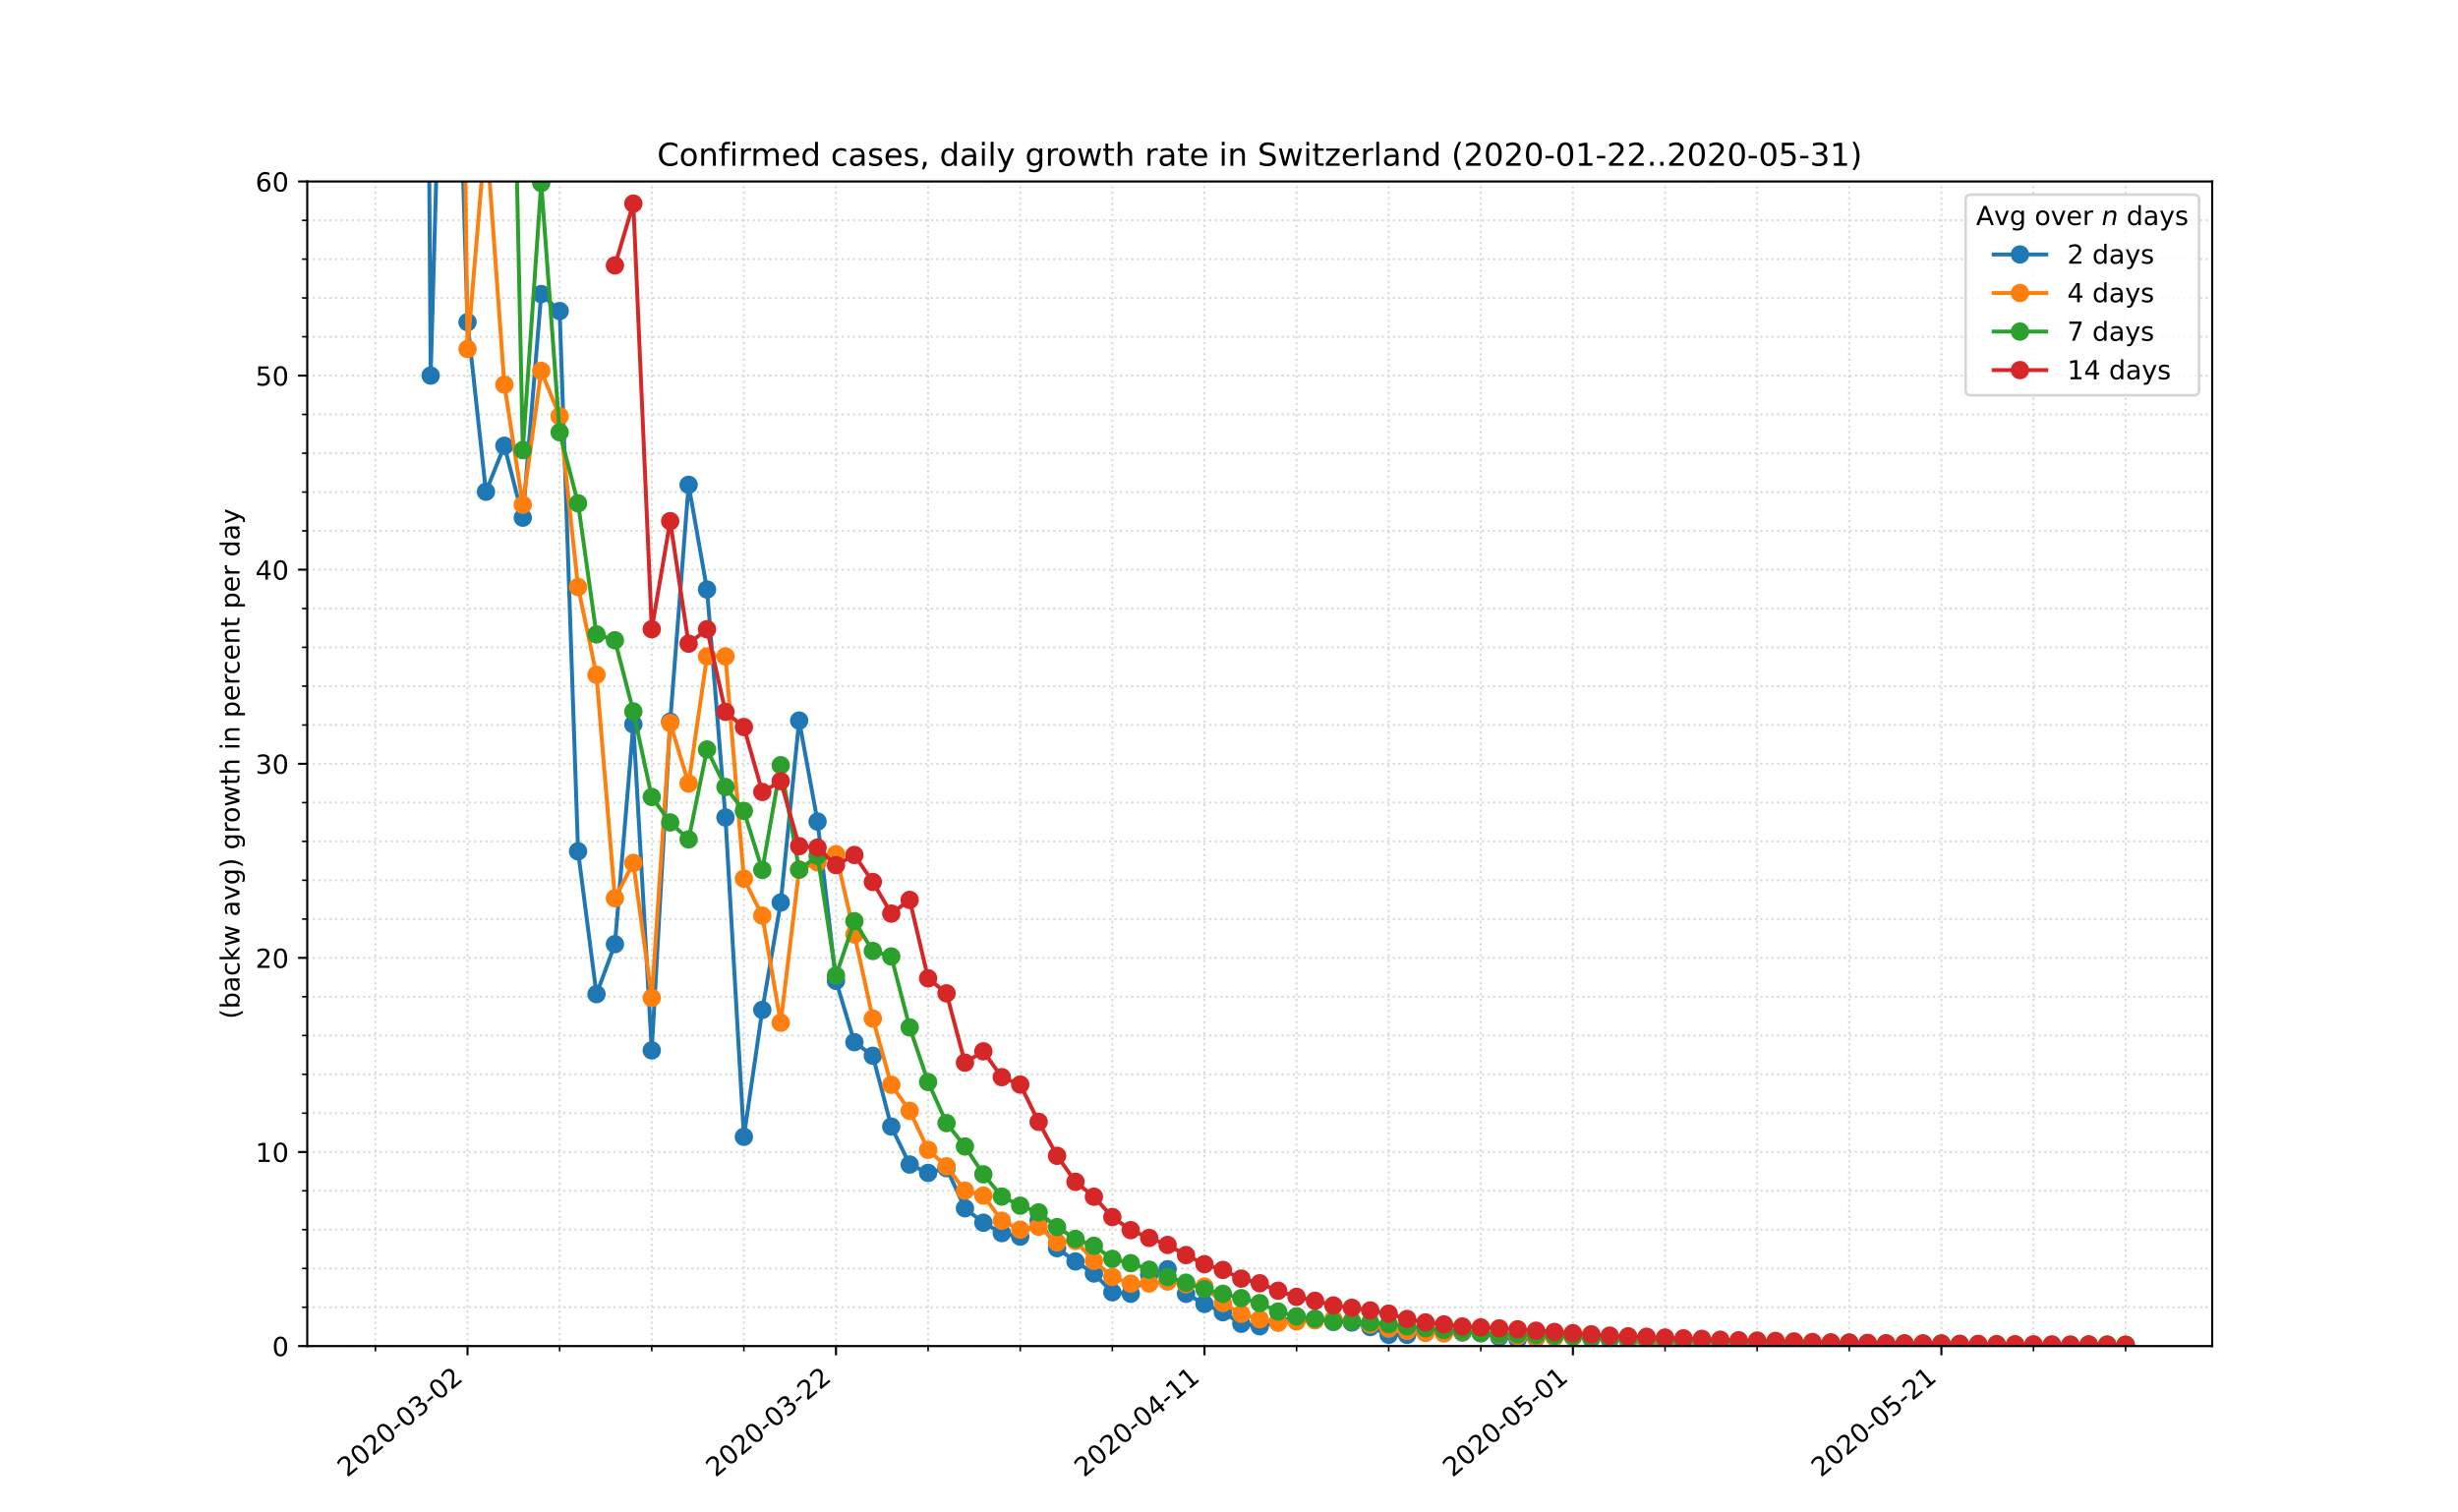 <?xml version="1.0" encoding="utf-8" standalone="no"?>
<!DOCTYPE svg PUBLIC "-//W3C//DTD SVG 1.1//EN"
  "http://www.w3.org/Graphics/SVG/1.1/DTD/svg11.dtd">
<!-- Created with matplotlib (https://matplotlib.org/) -->
<svg height="576pt" version="1.1" viewBox="0 0 936 576" width="936pt" xmlns="http://www.w3.org/2000/svg" xmlns:xlink="http://www.w3.org/1999/xlink">
 <defs>
  <style type="text/css">
*{stroke-linecap:butt;stroke-linejoin:round;}
  </style>
 </defs>
 <g id="figure_1">
  <g id="patch_1">
   <path d="M 0 576 
L 936 576 
L 936 0 
L 0 0 
z
" style="fill:#ffffff;"/>
  </g>
  <g id="axes_1">
   <g id="patch_2">
    <path d="M 117 512.64 
L 842.4 512.64 
L 842.4 69.12 
L 117 69.12 
z
" style="fill:#ffffff;"/>
   </g>
   <g id="matplotlib.axis_1">
    <g id="xtick_1">
     <g id="line2d_1">
      <path clip-path="url(#pc71600eeb8)" d="M 178.035 512.64 
L 178.035 69.12 
" style="fill:none;stroke:#d8dcd6;stroke-dasharray:0.8,1.32;stroke-dashoffset:0;stroke-width:0.8;"/>
     </g>
     <g id="line2d_2">
      <defs>
       <path d="M 0 0 
L 0 3.5 
" id="m62fe9dd95c" style="stroke:#000000;stroke-width:0.8;"/>
      </defs>
      <g>
       <use style="stroke:#000000;stroke-width:0.8;" x="178.035" xlink:href="#m62fe9dd95c" y="512.64"/>
      </g>
     </g>
     <g id="text_1">
      <!-- 2020-03-02 -->
      <defs>
       <path d="M 19.188 8.297 
L 53.609 8.297 
L 53.609 0 
L 7.328 0 
L 7.328 8.297 
Q 12.938 14.109 22.625 23.891 
Q 32.328 33.688 34.812 36.531 
Q 39.547 41.844 41.422 45.531 
Q 43.312 49.219 43.312 52.781 
Q 43.312 58.594 39.234 62.25 
Q 35.156 65.922 28.609 65.922 
Q 23.969 65.922 18.812 64.312 
Q 13.672 62.703 7.812 59.422 
L 7.812 69.391 
Q 13.766 71.781 18.938 73 
Q 24.125 74.219 28.422 74.219 
Q 39.75 74.219 46.484 68.547 
Q 53.219 62.891 53.219 53.422 
Q 53.219 48.922 51.531 44.891 
Q 49.859 40.875 45.406 35.406 
Q 44.188 33.984 37.641 27.219 
Q 31.109 20.453 19.188 8.297 
z
" id="DejaVuSans-50"/>
       <path d="M 31.781 66.406 
Q 24.172 66.406 20.328 58.906 
Q 16.5 51.422 16.5 36.375 
Q 16.5 21.391 20.328 13.891 
Q 24.172 6.391 31.781 6.391 
Q 39.453 6.391 43.281 13.891 
Q 47.125 21.391 47.125 36.375 
Q 47.125 51.422 43.281 58.906 
Q 39.453 66.406 31.781 66.406 
z
M 31.781 74.219 
Q 44.047 74.219 50.516 64.516 
Q 56.984 54.828 56.984 36.375 
Q 56.984 17.969 50.516 8.266 
Q 44.047 -1.422 31.781 -1.422 
Q 19.531 -1.422 13.062 8.266 
Q 6.594 17.969 6.594 36.375 
Q 6.594 54.828 13.062 64.516 
Q 19.531 74.219 31.781 74.219 
z
" id="DejaVuSans-48"/>
       <path d="M 4.891 31.391 
L 31.203 31.391 
L 31.203 23.391 
L 4.891 23.391 
z
" id="DejaVuSans-45"/>
       <path d="M 40.578 39.312 
Q 47.656 37.797 51.625 33 
Q 55.609 28.219 55.609 21.188 
Q 55.609 10.406 48.188 4.484 
Q 40.766 -1.422 27.094 -1.422 
Q 22.516 -1.422 17.656 -0.516 
Q 12.797 0.391 7.625 2.203 
L 7.625 11.719 
Q 11.719 9.328 16.594 8.109 
Q 21.484 6.891 26.812 6.891 
Q 36.078 6.891 40.938 10.547 
Q 45.797 14.203 45.797 21.188 
Q 45.797 27.641 41.281 31.266 
Q 36.766 34.906 28.719 34.906 
L 20.219 34.906 
L 20.219 43.016 
L 29.109 43.016 
Q 36.375 43.016 40.234 45.922 
Q 44.094 48.828 44.094 54.297 
Q 44.094 59.906 40.109 62.906 
Q 36.141 65.922 28.719 65.922 
Q 24.656 65.922 20.016 65.031 
Q 15.375 64.156 9.812 62.312 
L 9.812 71.094 
Q 15.438 72.656 20.344 73.438 
Q 25.25 74.219 29.594 74.219 
Q 40.828 74.219 47.359 69.109 
Q 53.906 64.016 53.906 55.328 
Q 53.906 49.266 50.438 45.094 
Q 46.969 40.922 40.578 39.312 
z
" id="DejaVuSans-51"/>
      </defs>
      <g transform="translate(132.179 562.817)rotate(-40)scale(0.1 -0.1)">
       <use xlink:href="#DejaVuSans-50"/>
       <use x="63.623" xlink:href="#DejaVuSans-48"/>
       <use x="127.246" xlink:href="#DejaVuSans-50"/>
       <use x="190.869" xlink:href="#DejaVuSans-48"/>
       <use x="254.492" xlink:href="#DejaVuSans-45"/>
       <use x="290.576" xlink:href="#DejaVuSans-48"/>
       <use x="354.199" xlink:href="#DejaVuSans-51"/>
       <use x="417.822" xlink:href="#DejaVuSans-45"/>
       <use x="453.906" xlink:href="#DejaVuSans-48"/>
       <use x="517.529" xlink:href="#DejaVuSans-50"/>
      </g>
     </g>
    </g>
    <g id="xtick_2">
     <g id="line2d_3">
      <path clip-path="url(#pc71600eeb8)" d="M 318.344 512.64 
L 318.344 69.12 
" style="fill:none;stroke:#d8dcd6;stroke-dasharray:0.8,1.32;stroke-dashoffset:0;stroke-width:0.8;"/>
     </g>
     <g id="line2d_4">
      <g>
       <use style="stroke:#000000;stroke-width:0.8;" x="318.344" xlink:href="#m62fe9dd95c" y="512.64"/>
      </g>
     </g>
     <g id="text_2">
      <!-- 2020-03-22 -->
      <g transform="translate(272.488 562.817)rotate(-40)scale(0.1 -0.1)">
       <use xlink:href="#DejaVuSans-50"/>
       <use x="63.623" xlink:href="#DejaVuSans-48"/>
       <use x="127.246" xlink:href="#DejaVuSans-50"/>
       <use x="190.869" xlink:href="#DejaVuSans-48"/>
       <use x="254.492" xlink:href="#DejaVuSans-45"/>
       <use x="290.576" xlink:href="#DejaVuSans-48"/>
       <use x="354.199" xlink:href="#DejaVuSans-51"/>
       <use x="417.822" xlink:href="#DejaVuSans-45"/>
       <use x="453.906" xlink:href="#DejaVuSans-50"/>
       <use x="517.529" xlink:href="#DejaVuSans-50"/>
      </g>
     </g>
    </g>
    <g id="xtick_3">
     <g id="line2d_5">
      <path clip-path="url(#pc71600eeb8)" d="M 458.654 512.64 
L 458.654 69.12 
" style="fill:none;stroke:#d8dcd6;stroke-dasharray:0.8,1.32;stroke-dashoffset:0;stroke-width:0.8;"/>
     </g>
     <g id="line2d_6">
      <g>
       <use style="stroke:#000000;stroke-width:0.8;" x="458.654" xlink:href="#m62fe9dd95c" y="512.64"/>
      </g>
     </g>
     <g id="text_3">
      <!-- 2020-04-11 -->
      <defs>
       <path d="M 37.797 64.312 
L 12.891 25.391 
L 37.797 25.391 
z
M 35.203 72.906 
L 47.609 72.906 
L 47.609 25.391 
L 58.016 25.391 
L 58.016 17.188 
L 47.609 17.188 
L 47.609 0 
L 37.797 0 
L 37.797 17.188 
L 4.891 17.188 
L 4.891 26.703 
z
" id="DejaVuSans-52"/>
       <path d="M 12.406 8.297 
L 28.516 8.297 
L 28.516 63.922 
L 10.984 60.406 
L 10.984 69.391 
L 28.422 72.906 
L 38.281 72.906 
L 38.281 8.297 
L 54.391 8.297 
L 54.391 0 
L 12.406 0 
z
" id="DejaVuSans-49"/>
      </defs>
      <g transform="translate(412.798 562.817)rotate(-40)scale(0.1 -0.1)">
       <use xlink:href="#DejaVuSans-50"/>
       <use x="63.623" xlink:href="#DejaVuSans-48"/>
       <use x="127.246" xlink:href="#DejaVuSans-50"/>
       <use x="190.869" xlink:href="#DejaVuSans-48"/>
       <use x="254.492" xlink:href="#DejaVuSans-45"/>
       <use x="290.576" xlink:href="#DejaVuSans-48"/>
       <use x="354.199" xlink:href="#DejaVuSans-52"/>
       <use x="417.822" xlink:href="#DejaVuSans-45"/>
       <use x="453.906" xlink:href="#DejaVuSans-49"/>
       <use x="517.529" xlink:href="#DejaVuSans-49"/>
      </g>
     </g>
    </g>
    <g id="xtick_4">
     <g id="line2d_7">
      <path clip-path="url(#pc71600eeb8)" d="M 598.963 512.64 
L 598.963 69.12 
" style="fill:none;stroke:#d8dcd6;stroke-dasharray:0.8,1.32;stroke-dashoffset:0;stroke-width:0.8;"/>
     </g>
     <g id="line2d_8">
      <g>
       <use style="stroke:#000000;stroke-width:0.8;" x="598.963" xlink:href="#m62fe9dd95c" y="512.64"/>
      </g>
     </g>
     <g id="text_4">
      <!-- 2020-05-01 -->
      <defs>
       <path d="M 10.797 72.906 
L 49.516 72.906 
L 49.516 64.594 
L 19.828 64.594 
L 19.828 46.734 
Q 21.969 47.469 24.109 47.828 
Q 26.266 48.188 28.422 48.188 
Q 40.625 48.188 47.75 41.5 
Q 54.891 34.812 54.891 23.391 
Q 54.891 11.625 47.562 5.094 
Q 40.234 -1.422 26.906 -1.422 
Q 22.312 -1.422 17.547 -0.641 
Q 12.797 0.141 7.719 1.703 
L 7.719 11.625 
Q 12.109 9.234 16.797 8.062 
Q 21.484 6.891 26.703 6.891 
Q 35.156 6.891 40.078 11.328 
Q 45.016 15.766 45.016 23.391 
Q 45.016 31 40.078 35.438 
Q 35.156 39.891 26.703 39.891 
Q 22.75 39.891 18.812 39.016 
Q 14.891 38.141 10.797 36.281 
z
" id="DejaVuSans-53"/>
      </defs>
      <g transform="translate(553.107 562.817)rotate(-40)scale(0.1 -0.1)">
       <use xlink:href="#DejaVuSans-50"/>
       <use x="63.623" xlink:href="#DejaVuSans-48"/>
       <use x="127.246" xlink:href="#DejaVuSans-50"/>
       <use x="190.869" xlink:href="#DejaVuSans-48"/>
       <use x="254.492" xlink:href="#DejaVuSans-45"/>
       <use x="290.576" xlink:href="#DejaVuSans-48"/>
       <use x="354.199" xlink:href="#DejaVuSans-53"/>
       <use x="417.822" xlink:href="#DejaVuSans-45"/>
       <use x="453.906" xlink:href="#DejaVuSans-48"/>
       <use x="517.529" xlink:href="#DejaVuSans-49"/>
      </g>
     </g>
    </g>
    <g id="xtick_5">
     <g id="line2d_9">
      <path clip-path="url(#pc71600eeb8)" d="M 739.273 512.64 
L 739.273 69.12 
" style="fill:none;stroke:#d8dcd6;stroke-dasharray:0.8,1.32;stroke-dashoffset:0;stroke-width:0.8;"/>
     </g>
     <g id="line2d_10">
      <g>
       <use style="stroke:#000000;stroke-width:0.8;" x="739.273" xlink:href="#m62fe9dd95c" y="512.64"/>
      </g>
     </g>
     <g id="text_5">
      <!-- 2020-05-21 -->
      <g transform="translate(693.417 562.817)rotate(-40)scale(0.1 -0.1)">
       <use xlink:href="#DejaVuSans-50"/>
       <use x="63.623" xlink:href="#DejaVuSans-48"/>
       <use x="127.246" xlink:href="#DejaVuSans-50"/>
       <use x="190.869" xlink:href="#DejaVuSans-48"/>
       <use x="254.492" xlink:href="#DejaVuSans-45"/>
       <use x="290.576" xlink:href="#DejaVuSans-48"/>
       <use x="354.199" xlink:href="#DejaVuSans-53"/>
       <use x="417.822" xlink:href="#DejaVuSans-45"/>
       <use x="453.906" xlink:href="#DejaVuSans-50"/>
       <use x="517.529" xlink:href="#DejaVuSans-49"/>
      </g>
     </g>
    </g>
    <g id="xtick_6">
     <g id="line2d_11">
      <path clip-path="url(#pc71600eeb8)" d="M 142.957 512.64 
L 142.957 69.12 
" style="fill:none;stroke:#d8dcd6;stroke-dasharray:0.8,1.32;stroke-dashoffset:0;stroke-width:0.8;"/>
     </g>
     <g id="line2d_12">
      <defs>
       <path d="M 0 0 
L 0 2 
" id="ma48a1a57fb" style="stroke:#000000;stroke-width:0.6;"/>
      </defs>
      <g>
       <use style="stroke:#000000;stroke-width:0.6;" x="142.957" xlink:href="#ma48a1a57fb" y="512.64"/>
      </g>
     </g>
    </g>
    <g id="xtick_7">
     <g id="line2d_13">
      <path clip-path="url(#pc71600eeb8)" d="M 213.112 512.64 
L 213.112 69.12 
" style="fill:none;stroke:#d8dcd6;stroke-dasharray:0.8,1.32;stroke-dashoffset:0;stroke-width:0.8;"/>
     </g>
     <g id="line2d_14">
      <g>
       <use style="stroke:#000000;stroke-width:0.6;" x="213.112" xlink:href="#ma48a1a57fb" y="512.64"/>
      </g>
     </g>
    </g>
    <g id="xtick_8">
     <g id="line2d_15">
      <path clip-path="url(#pc71600eeb8)" d="M 248.189 512.64 
L 248.189 69.12 
" style="fill:none;stroke:#d8dcd6;stroke-dasharray:0.8,1.32;stroke-dashoffset:0;stroke-width:0.8;"/>
     </g>
     <g id="line2d_16">
      <g>
       <use style="stroke:#000000;stroke-width:0.6;" x="248.189" xlink:href="#ma48a1a57fb" y="512.64"/>
      </g>
     </g>
    </g>
    <g id="xtick_9">
     <g id="line2d_17">
      <path clip-path="url(#pc71600eeb8)" d="M 283.267 512.64 
L 283.267 69.12 
" style="fill:none;stroke:#d8dcd6;stroke-dasharray:0.8,1.32;stroke-dashoffset:0;stroke-width:0.8;"/>
     </g>
     <g id="line2d_18">
      <g>
       <use style="stroke:#000000;stroke-width:0.6;" x="283.267" xlink:href="#ma48a1a57fb" y="512.64"/>
      </g>
     </g>
    </g>
    <g id="xtick_10">
     <g id="line2d_19">
      <path clip-path="url(#pc71600eeb8)" d="M 353.421 512.64 
L 353.421 69.12 
" style="fill:none;stroke:#d8dcd6;stroke-dasharray:0.8,1.32;stroke-dashoffset:0;stroke-width:0.8;"/>
     </g>
     <g id="line2d_20">
      <g>
       <use style="stroke:#000000;stroke-width:0.6;" x="353.421" xlink:href="#ma48a1a57fb" y="512.64"/>
      </g>
     </g>
    </g>
    <g id="xtick_11">
     <g id="line2d_21">
      <path clip-path="url(#pc71600eeb8)" d="M 388.499 512.64 
L 388.499 69.12 
" style="fill:none;stroke:#d8dcd6;stroke-dasharray:0.8,1.32;stroke-dashoffset:0;stroke-width:0.8;"/>
     </g>
     <g id="line2d_22">
      <g>
       <use style="stroke:#000000;stroke-width:0.6;" x="388.499" xlink:href="#ma48a1a57fb" y="512.64"/>
      </g>
     </g>
    </g>
    <g id="xtick_12">
     <g id="line2d_23">
      <path clip-path="url(#pc71600eeb8)" d="M 423.576 512.64 
L 423.576 69.12 
" style="fill:none;stroke:#d8dcd6;stroke-dasharray:0.8,1.32;stroke-dashoffset:0;stroke-width:0.8;"/>
     </g>
     <g id="line2d_24">
      <g>
       <use style="stroke:#000000;stroke-width:0.6;" x="423.576" xlink:href="#ma48a1a57fb" y="512.64"/>
      </g>
     </g>
    </g>
    <g id="xtick_13">
     <g id="line2d_25">
      <path clip-path="url(#pc71600eeb8)" d="M 493.731 512.64 
L 493.731 69.12 
" style="fill:none;stroke:#d8dcd6;stroke-dasharray:0.8,1.32;stroke-dashoffset:0;stroke-width:0.8;"/>
     </g>
     <g id="line2d_26">
      <g>
       <use style="stroke:#000000;stroke-width:0.6;" x="493.731" xlink:href="#ma48a1a57fb" y="512.64"/>
      </g>
     </g>
    </g>
    <g id="xtick_14">
     <g id="line2d_27">
      <path clip-path="url(#pc71600eeb8)" d="M 528.808 512.64 
L 528.808 69.12 
" style="fill:none;stroke:#d8dcd6;stroke-dasharray:0.8,1.32;stroke-dashoffset:0;stroke-width:0.8;"/>
     </g>
     <g id="line2d_28">
      <g>
       <use style="stroke:#000000;stroke-width:0.6;" x="528.808" xlink:href="#ma48a1a57fb" y="512.64"/>
      </g>
     </g>
    </g>
    <g id="xtick_15">
     <g id="line2d_29">
      <path clip-path="url(#pc71600eeb8)" d="M 563.886 512.64 
L 563.886 69.12 
" style="fill:none;stroke:#d8dcd6;stroke-dasharray:0.8,1.32;stroke-dashoffset:0;stroke-width:0.8;"/>
     </g>
     <g id="line2d_30">
      <g>
       <use style="stroke:#000000;stroke-width:0.6;" x="563.886" xlink:href="#ma48a1a57fb" y="512.64"/>
      </g>
     </g>
    </g>
    <g id="xtick_16">
     <g id="line2d_31">
      <path clip-path="url(#pc71600eeb8)" d="M 634.04 512.64 
L 634.04 69.12 
" style="fill:none;stroke:#d8dcd6;stroke-dasharray:0.8,1.32;stroke-dashoffset:0;stroke-width:0.8;"/>
     </g>
     <g id="line2d_32">
      <g>
       <use style="stroke:#000000;stroke-width:0.6;" x="634.04" xlink:href="#ma48a1a57fb" y="512.64"/>
      </g>
     </g>
    </g>
    <g id="xtick_17">
     <g id="line2d_33">
      <path clip-path="url(#pc71600eeb8)" d="M 669.118 512.64 
L 669.118 69.12 
" style="fill:none;stroke:#d8dcd6;stroke-dasharray:0.8,1.32;stroke-dashoffset:0;stroke-width:0.8;"/>
     </g>
     <g id="line2d_34">
      <g>
       <use style="stroke:#000000;stroke-width:0.6;" x="669.118" xlink:href="#ma48a1a57fb" y="512.64"/>
      </g>
     </g>
    </g>
    <g id="xtick_18">
     <g id="line2d_35">
      <path clip-path="url(#pc71600eeb8)" d="M 704.195 512.64 
L 704.195 69.12 
" style="fill:none;stroke:#d8dcd6;stroke-dasharray:0.8,1.32;stroke-dashoffset:0;stroke-width:0.8;"/>
     </g>
     <g id="line2d_36">
      <g>
       <use style="stroke:#000000;stroke-width:0.6;" x="704.195" xlink:href="#ma48a1a57fb" y="512.64"/>
      </g>
     </g>
    </g>
    <g id="xtick_19">
     <g id="line2d_37">
      <path clip-path="url(#pc71600eeb8)" d="M 774.35 512.64 
L 774.35 69.12 
" style="fill:none;stroke:#d8dcd6;stroke-dasharray:0.8,1.32;stroke-dashoffset:0;stroke-width:0.8;"/>
     </g>
     <g id="line2d_38">
      <g>
       <use style="stroke:#000000;stroke-width:0.6;" x="774.35" xlink:href="#ma48a1a57fb" y="512.64"/>
      </g>
     </g>
    </g>
    <g id="xtick_20">
     <g id="line2d_39">
      <path clip-path="url(#pc71600eeb8)" d="M 809.427 512.64 
L 809.427 69.12 
" style="fill:none;stroke:#d8dcd6;stroke-dasharray:0.8,1.32;stroke-dashoffset:0;stroke-width:0.8;"/>
     </g>
     <g id="line2d_40">
      <g>
       <use style="stroke:#000000;stroke-width:0.6;" x="809.427" xlink:href="#ma48a1a57fb" y="512.64"/>
      </g>
     </g>
    </g>
   </g>
   <g id="matplotlib.axis_2">
    <g id="ytick_1">
     <g id="line2d_41">
      <path clip-path="url(#pc71600eeb8)" d="M 117 512.64 
L 842.4 512.64 
" style="fill:none;stroke:#d8dcd6;stroke-dasharray:0.8,1.32;stroke-dashoffset:0;stroke-width:0.8;"/>
     </g>
     <g id="line2d_42">
      <defs>
       <path d="M 0 0 
L -3.5 0 
" id="m24bf0d6711" style="stroke:#000000;stroke-width:0.8;"/>
      </defs>
      <g>
       <use style="stroke:#000000;stroke-width:0.8;" x="117" xlink:href="#m24bf0d6711" y="512.64"/>
      </g>
     </g>
     <g id="text_6">
      <!-- 0 -->
      <g transform="translate(103.638 516.439)scale(0.1 -0.1)">
       <use xlink:href="#DejaVuSans-48"/>
      </g>
     </g>
    </g>
    <g id="ytick_2">
     <g id="line2d_43">
      <path clip-path="url(#pc71600eeb8)" d="M 117 438.72 
L 842.4 438.72 
" style="fill:none;stroke:#d8dcd6;stroke-dasharray:0.8,1.32;stroke-dashoffset:0;stroke-width:0.8;"/>
     </g>
     <g id="line2d_44">
      <g>
       <use style="stroke:#000000;stroke-width:0.8;" x="117" xlink:href="#m24bf0d6711" y="438.72"/>
      </g>
     </g>
     <g id="text_7">
      <!-- 10 -->
      <g transform="translate(97.275 442.519)scale(0.1 -0.1)">
       <use xlink:href="#DejaVuSans-49"/>
       <use x="63.623" xlink:href="#DejaVuSans-48"/>
      </g>
     </g>
    </g>
    <g id="ytick_3">
     <g id="line2d_45">
      <path clip-path="url(#pc71600eeb8)" d="M 117 364.8 
L 842.4 364.8 
" style="fill:none;stroke:#d8dcd6;stroke-dasharray:0.8,1.32;stroke-dashoffset:0;stroke-width:0.8;"/>
     </g>
     <g id="line2d_46">
      <g>
       <use style="stroke:#000000;stroke-width:0.8;" x="117" xlink:href="#m24bf0d6711" y="364.8"/>
      </g>
     </g>
     <g id="text_8">
      <!-- 20 -->
      <g transform="translate(97.275 368.599)scale(0.1 -0.1)">
       <use xlink:href="#DejaVuSans-50"/>
       <use x="63.623" xlink:href="#DejaVuSans-48"/>
      </g>
     </g>
    </g>
    <g id="ytick_4">
     <g id="line2d_47">
      <path clip-path="url(#pc71600eeb8)" d="M 117 290.88 
L 842.4 290.88 
" style="fill:none;stroke:#d8dcd6;stroke-dasharray:0.8,1.32;stroke-dashoffset:0;stroke-width:0.8;"/>
     </g>
     <g id="line2d_48">
      <g>
       <use style="stroke:#000000;stroke-width:0.8;" x="117" xlink:href="#m24bf0d6711" y="290.88"/>
      </g>
     </g>
     <g id="text_9">
      <!-- 30 -->
      <g transform="translate(97.275 294.679)scale(0.1 -0.1)">
       <use xlink:href="#DejaVuSans-51"/>
       <use x="63.623" xlink:href="#DejaVuSans-48"/>
      </g>
     </g>
    </g>
    <g id="ytick_5">
     <g id="line2d_49">
      <path clip-path="url(#pc71600eeb8)" d="M 117 216.96 
L 842.4 216.96 
" style="fill:none;stroke:#d8dcd6;stroke-dasharray:0.8,1.32;stroke-dashoffset:0;stroke-width:0.8;"/>
     </g>
     <g id="line2d_50">
      <g>
       <use style="stroke:#000000;stroke-width:0.8;" x="117" xlink:href="#m24bf0d6711" y="216.96"/>
      </g>
     </g>
     <g id="text_10">
      <!-- 40 -->
      <g transform="translate(97.275 220.759)scale(0.1 -0.1)">
       <use xlink:href="#DejaVuSans-52"/>
       <use x="63.623" xlink:href="#DejaVuSans-48"/>
      </g>
     </g>
    </g>
    <g id="ytick_6">
     <g id="line2d_51">
      <path clip-path="url(#pc71600eeb8)" d="M 117 143.04 
L 842.4 143.04 
" style="fill:none;stroke:#d8dcd6;stroke-dasharray:0.8,1.32;stroke-dashoffset:0;stroke-width:0.8;"/>
     </g>
     <g id="line2d_52">
      <g>
       <use style="stroke:#000000;stroke-width:0.8;" x="117" xlink:href="#m24bf0d6711" y="143.04"/>
      </g>
     </g>
     <g id="text_11">
      <!-- 50 -->
      <g transform="translate(97.275 146.839)scale(0.1 -0.1)">
       <use xlink:href="#DejaVuSans-53"/>
       <use x="63.623" xlink:href="#DejaVuSans-48"/>
      </g>
     </g>
    </g>
    <g id="ytick_7">
     <g id="line2d_53">
      <path clip-path="url(#pc71600eeb8)" d="M 117 69.12 
L 842.4 69.12 
" style="fill:none;stroke:#d8dcd6;stroke-dasharray:0.8,1.32;stroke-dashoffset:0;stroke-width:0.8;"/>
     </g>
     <g id="line2d_54">
      <g>
       <use style="stroke:#000000;stroke-width:0.8;" x="117" xlink:href="#m24bf0d6711" y="69.12"/>
      </g>
     </g>
     <g id="text_12">
      <!-- 60 -->
      <defs>
       <path d="M 33.016 40.375 
Q 26.375 40.375 22.484 35.828 
Q 18.609 31.297 18.609 23.391 
Q 18.609 15.531 22.484 10.953 
Q 26.375 6.391 33.016 6.391 
Q 39.656 6.391 43.531 10.953 
Q 47.406 15.531 47.406 23.391 
Q 47.406 31.297 43.531 35.828 
Q 39.656 40.375 33.016 40.375 
z
M 52.594 71.297 
L 52.594 62.312 
Q 48.875 64.062 45.094 64.984 
Q 41.312 65.922 37.594 65.922 
Q 27.828 65.922 22.672 59.328 
Q 17.531 52.734 16.797 39.406 
Q 19.672 43.656 24.016 45.922 
Q 28.375 48.188 33.594 48.188 
Q 44.578 48.188 50.953 41.516 
Q 57.328 34.859 57.328 23.391 
Q 57.328 12.156 50.688 5.359 
Q 44.047 -1.422 33.016 -1.422 
Q 20.359 -1.422 13.672 8.266 
Q 6.984 17.969 6.984 36.375 
Q 6.984 53.656 15.188 63.938 
Q 23.391 74.219 37.203 74.219 
Q 40.922 74.219 44.703 73.484 
Q 48.484 72.75 52.594 71.297 
z
" id="DejaVuSans-54"/>
      </defs>
      <g transform="translate(97.275 72.919)scale(0.1 -0.1)">
       <use xlink:href="#DejaVuSans-54"/>
       <use x="63.623" xlink:href="#DejaVuSans-48"/>
      </g>
     </g>
    </g>
    <g id="ytick_8">
     <g id="line2d_55">
      <path clip-path="url(#pc71600eeb8)" d="M 117 497.856 
L 842.4 497.856 
" style="fill:none;stroke:#d8dcd6;stroke-dasharray:0.8,1.32;stroke-dashoffset:0;stroke-width:0.8;"/>
     </g>
     <g id="line2d_56">
      <defs>
       <path d="M 0 0 
L -2 0 
" id="mbeb88d9d26" style="stroke:#000000;stroke-width:0.6;"/>
      </defs>
      <g>
       <use style="stroke:#000000;stroke-width:0.6;" x="117" xlink:href="#mbeb88d9d26" y="497.856"/>
      </g>
     </g>
    </g>
    <g id="ytick_9">
     <g id="line2d_57">
      <path clip-path="url(#pc71600eeb8)" d="M 117 483.072 
L 842.4 483.072 
" style="fill:none;stroke:#d8dcd6;stroke-dasharray:0.8,1.32;stroke-dashoffset:0;stroke-width:0.8;"/>
     </g>
     <g id="line2d_58">
      <g>
       <use style="stroke:#000000;stroke-width:0.6;" x="117" xlink:href="#mbeb88d9d26" y="483.072"/>
      </g>
     </g>
    </g>
    <g id="ytick_10">
     <g id="line2d_59">
      <path clip-path="url(#pc71600eeb8)" d="M 117 468.288 
L 842.4 468.288 
" style="fill:none;stroke:#d8dcd6;stroke-dasharray:0.8,1.32;stroke-dashoffset:0;stroke-width:0.8;"/>
     </g>
     <g id="line2d_60">
      <g>
       <use style="stroke:#000000;stroke-width:0.6;" x="117" xlink:href="#mbeb88d9d26" y="468.288"/>
      </g>
     </g>
    </g>
    <g id="ytick_11">
     <g id="line2d_61">
      <path clip-path="url(#pc71600eeb8)" d="M 117 453.504 
L 842.4 453.504 
" style="fill:none;stroke:#d8dcd6;stroke-dasharray:0.8,1.32;stroke-dashoffset:0;stroke-width:0.8;"/>
     </g>
     <g id="line2d_62">
      <g>
       <use style="stroke:#000000;stroke-width:0.6;" x="117" xlink:href="#mbeb88d9d26" y="453.504"/>
      </g>
     </g>
    </g>
    <g id="ytick_12">
     <g id="line2d_63">
      <path clip-path="url(#pc71600eeb8)" d="M 117 423.936 
L 842.4 423.936 
" style="fill:none;stroke:#d8dcd6;stroke-dasharray:0.8,1.32;stroke-dashoffset:0;stroke-width:0.8;"/>
     </g>
     <g id="line2d_64">
      <g>
       <use style="stroke:#000000;stroke-width:0.6;" x="117" xlink:href="#mbeb88d9d26" y="423.936"/>
      </g>
     </g>
    </g>
    <g id="ytick_13">
     <g id="line2d_65">
      <path clip-path="url(#pc71600eeb8)" d="M 117 409.152 
L 842.4 409.152 
" style="fill:none;stroke:#d8dcd6;stroke-dasharray:0.8,1.32;stroke-dashoffset:0;stroke-width:0.8;"/>
     </g>
     <g id="line2d_66">
      <g>
       <use style="stroke:#000000;stroke-width:0.6;" x="117" xlink:href="#mbeb88d9d26" y="409.152"/>
      </g>
     </g>
    </g>
    <g id="ytick_14">
     <g id="line2d_67">
      <path clip-path="url(#pc71600eeb8)" d="M 117 394.368 
L 842.4 394.368 
" style="fill:none;stroke:#d8dcd6;stroke-dasharray:0.8,1.32;stroke-dashoffset:0;stroke-width:0.8;"/>
     </g>
     <g id="line2d_68">
      <g>
       <use style="stroke:#000000;stroke-width:0.6;" x="117" xlink:href="#mbeb88d9d26" y="394.368"/>
      </g>
     </g>
    </g>
    <g id="ytick_15">
     <g id="line2d_69">
      <path clip-path="url(#pc71600eeb8)" d="M 117 379.584 
L 842.4 379.584 
" style="fill:none;stroke:#d8dcd6;stroke-dasharray:0.8,1.32;stroke-dashoffset:0;stroke-width:0.8;"/>
     </g>
     <g id="line2d_70">
      <g>
       <use style="stroke:#000000;stroke-width:0.6;" x="117" xlink:href="#mbeb88d9d26" y="379.584"/>
      </g>
     </g>
    </g>
    <g id="ytick_16">
     <g id="line2d_71">
      <path clip-path="url(#pc71600eeb8)" d="M 117 350.016 
L 842.4 350.016 
" style="fill:none;stroke:#d8dcd6;stroke-dasharray:0.8,1.32;stroke-dashoffset:0;stroke-width:0.8;"/>
     </g>
     <g id="line2d_72">
      <g>
       <use style="stroke:#000000;stroke-width:0.6;" x="117" xlink:href="#mbeb88d9d26" y="350.016"/>
      </g>
     </g>
    </g>
    <g id="ytick_17">
     <g id="line2d_73">
      <path clip-path="url(#pc71600eeb8)" d="M 117 335.232 
L 842.4 335.232 
" style="fill:none;stroke:#d8dcd6;stroke-dasharray:0.8,1.32;stroke-dashoffset:0;stroke-width:0.8;"/>
     </g>
     <g id="line2d_74">
      <g>
       <use style="stroke:#000000;stroke-width:0.6;" x="117" xlink:href="#mbeb88d9d26" y="335.232"/>
      </g>
     </g>
    </g>
    <g id="ytick_18">
     <g id="line2d_75">
      <path clip-path="url(#pc71600eeb8)" d="M 117 320.448 
L 842.4 320.448 
" style="fill:none;stroke:#d8dcd6;stroke-dasharray:0.8,1.32;stroke-dashoffset:0;stroke-width:0.8;"/>
     </g>
     <g id="line2d_76">
      <g>
       <use style="stroke:#000000;stroke-width:0.6;" x="117" xlink:href="#mbeb88d9d26" y="320.448"/>
      </g>
     </g>
    </g>
    <g id="ytick_19">
     <g id="line2d_77">
      <path clip-path="url(#pc71600eeb8)" d="M 117 305.664 
L 842.4 305.664 
" style="fill:none;stroke:#d8dcd6;stroke-dasharray:0.8,1.32;stroke-dashoffset:0;stroke-width:0.8;"/>
     </g>
     <g id="line2d_78">
      <g>
       <use style="stroke:#000000;stroke-width:0.6;" x="117" xlink:href="#mbeb88d9d26" y="305.664"/>
      </g>
     </g>
    </g>
    <g id="ytick_20">
     <g id="line2d_79">
      <path clip-path="url(#pc71600eeb8)" d="M 117 276.096 
L 842.4 276.096 
" style="fill:none;stroke:#d8dcd6;stroke-dasharray:0.8,1.32;stroke-dashoffset:0;stroke-width:0.8;"/>
     </g>
     <g id="line2d_80">
      <g>
       <use style="stroke:#000000;stroke-width:0.6;" x="117" xlink:href="#mbeb88d9d26" y="276.096"/>
      </g>
     </g>
    </g>
    <g id="ytick_21">
     <g id="line2d_81">
      <path clip-path="url(#pc71600eeb8)" d="M 117 261.312 
L 842.4 261.312 
" style="fill:none;stroke:#d8dcd6;stroke-dasharray:0.8,1.32;stroke-dashoffset:0;stroke-width:0.8;"/>
     </g>
     <g id="line2d_82">
      <g>
       <use style="stroke:#000000;stroke-width:0.6;" x="117" xlink:href="#mbeb88d9d26" y="261.312"/>
      </g>
     </g>
    </g>
    <g id="ytick_22">
     <g id="line2d_83">
      <path clip-path="url(#pc71600eeb8)" d="M 117 246.528 
L 842.4 246.528 
" style="fill:none;stroke:#d8dcd6;stroke-dasharray:0.8,1.32;stroke-dashoffset:0;stroke-width:0.8;"/>
     </g>
     <g id="line2d_84">
      <g>
       <use style="stroke:#000000;stroke-width:0.6;" x="117" xlink:href="#mbeb88d9d26" y="246.528"/>
      </g>
     </g>
    </g>
    <g id="ytick_23">
     <g id="line2d_85">
      <path clip-path="url(#pc71600eeb8)" d="M 117 231.744 
L 842.4 231.744 
" style="fill:none;stroke:#d8dcd6;stroke-dasharray:0.8,1.32;stroke-dashoffset:0;stroke-width:0.8;"/>
     </g>
     <g id="line2d_86">
      <g>
       <use style="stroke:#000000;stroke-width:0.6;" x="117" xlink:href="#mbeb88d9d26" y="231.744"/>
      </g>
     </g>
    </g>
    <g id="ytick_24">
     <g id="line2d_87">
      <path clip-path="url(#pc71600eeb8)" d="M 117 202.176 
L 842.4 202.176 
" style="fill:none;stroke:#d8dcd6;stroke-dasharray:0.8,1.32;stroke-dashoffset:0;stroke-width:0.8;"/>
     </g>
     <g id="line2d_88">
      <g>
       <use style="stroke:#000000;stroke-width:0.6;" x="117" xlink:href="#mbeb88d9d26" y="202.176"/>
      </g>
     </g>
    </g>
    <g id="ytick_25">
     <g id="line2d_89">
      <path clip-path="url(#pc71600eeb8)" d="M 117 187.392 
L 842.4 187.392 
" style="fill:none;stroke:#d8dcd6;stroke-dasharray:0.8,1.32;stroke-dashoffset:0;stroke-width:0.8;"/>
     </g>
     <g id="line2d_90">
      <g>
       <use style="stroke:#000000;stroke-width:0.6;" x="117" xlink:href="#mbeb88d9d26" y="187.392"/>
      </g>
     </g>
    </g>
    <g id="ytick_26">
     <g id="line2d_91">
      <path clip-path="url(#pc71600eeb8)" d="M 117 172.608 
L 842.4 172.608 
" style="fill:none;stroke:#d8dcd6;stroke-dasharray:0.8,1.32;stroke-dashoffset:0;stroke-width:0.8;"/>
     </g>
     <g id="line2d_92">
      <g>
       <use style="stroke:#000000;stroke-width:0.6;" x="117" xlink:href="#mbeb88d9d26" y="172.608"/>
      </g>
     </g>
    </g>
    <g id="ytick_27">
     <g id="line2d_93">
      <path clip-path="url(#pc71600eeb8)" d="M 117 157.824 
L 842.4 157.824 
" style="fill:none;stroke:#d8dcd6;stroke-dasharray:0.8,1.32;stroke-dashoffset:0;stroke-width:0.8;"/>
     </g>
     <g id="line2d_94">
      <g>
       <use style="stroke:#000000;stroke-width:0.6;" x="117" xlink:href="#mbeb88d9d26" y="157.824"/>
      </g>
     </g>
    </g>
    <g id="ytick_28">
     <g id="line2d_95">
      <path clip-path="url(#pc71600eeb8)" d="M 117 128.256 
L 842.4 128.256 
" style="fill:none;stroke:#d8dcd6;stroke-dasharray:0.8,1.32;stroke-dashoffset:0;stroke-width:0.8;"/>
     </g>
     <g id="line2d_96">
      <g>
       <use style="stroke:#000000;stroke-width:0.6;" x="117" xlink:href="#mbeb88d9d26" y="128.256"/>
      </g>
     </g>
    </g>
    <g id="ytick_29">
     <g id="line2d_97">
      <path clip-path="url(#pc71600eeb8)" d="M 117 113.472 
L 842.4 113.472 
" style="fill:none;stroke:#d8dcd6;stroke-dasharray:0.8,1.32;stroke-dashoffset:0;stroke-width:0.8;"/>
     </g>
     <g id="line2d_98">
      <g>
       <use style="stroke:#000000;stroke-width:0.6;" x="117" xlink:href="#mbeb88d9d26" y="113.472"/>
      </g>
     </g>
    </g>
    <g id="ytick_30">
     <g id="line2d_99">
      <path clip-path="url(#pc71600eeb8)" d="M 117 98.688 
L 842.4 98.688 
" style="fill:none;stroke:#d8dcd6;stroke-dasharray:0.8,1.32;stroke-dashoffset:0;stroke-width:0.8;"/>
     </g>
     <g id="line2d_100">
      <g>
       <use style="stroke:#000000;stroke-width:0.6;" x="117" xlink:href="#mbeb88d9d26" y="98.688"/>
      </g>
     </g>
    </g>
    <g id="ytick_31">
     <g id="line2d_101">
      <path clip-path="url(#pc71600eeb8)" d="M 117 83.904 
L 842.4 83.904 
" style="fill:none;stroke:#d8dcd6;stroke-dasharray:0.8,1.32;stroke-dashoffset:0;stroke-width:0.8;"/>
     </g>
     <g id="line2d_102">
      <g>
       <use style="stroke:#000000;stroke-width:0.6;" x="117" xlink:href="#mbeb88d9d26" y="83.904"/>
      </g>
     </g>
    </g>
    <g id="text_13">
     <!-- (backw avg) growth in percent per day -->
     <defs>
      <path d="M 31 75.875 
Q 24.469 64.656 21.281 53.656 
Q 18.109 42.672 18.109 31.391 
Q 18.109 20.125 21.312 9.062 
Q 24.516 -2 31 -13.188 
L 23.188 -13.188 
Q 15.875 -1.703 12.234 9.375 
Q 8.594 20.453 8.594 31.391 
Q 8.594 42.281 12.203 53.312 
Q 15.828 64.359 23.188 75.875 
z
" id="DejaVuSans-40"/>
      <path d="M 48.688 27.297 
Q 48.688 37.203 44.609 42.844 
Q 40.531 48.484 33.406 48.484 
Q 26.266 48.484 22.188 42.844 
Q 18.109 37.203 18.109 27.297 
Q 18.109 17.391 22.188 11.75 
Q 26.266 6.109 33.406 6.109 
Q 40.531 6.109 44.609 11.75 
Q 48.688 17.391 48.688 27.297 
z
M 18.109 46.391 
Q 20.953 51.266 25.266 53.625 
Q 29.594 56 35.594 56 
Q 45.562 56 51.781 48.094 
Q 58.016 40.188 58.016 27.297 
Q 58.016 14.406 51.781 6.484 
Q 45.562 -1.422 35.594 -1.422 
Q 29.594 -1.422 25.266 0.953 
Q 20.953 3.328 18.109 8.203 
L 18.109 0 
L 9.078 0 
L 9.078 75.984 
L 18.109 75.984 
z
" id="DejaVuSans-98"/>
      <path d="M 34.281 27.484 
Q 23.391 27.484 19.188 25 
Q 14.984 22.516 14.984 16.5 
Q 14.984 11.719 18.141 8.906 
Q 21.297 6.109 26.703 6.109 
Q 34.188 6.109 38.703 11.406 
Q 43.219 16.703 43.219 25.484 
L 43.219 27.484 
z
M 52.203 31.203 
L 52.203 0 
L 43.219 0 
L 43.219 8.297 
Q 40.141 3.328 35.547 0.953 
Q 30.953 -1.422 24.312 -1.422 
Q 15.922 -1.422 10.953 3.297 
Q 6 8.016 6 15.922 
Q 6 25.141 12.172 29.828 
Q 18.359 34.516 30.609 34.516 
L 43.219 34.516 
L 43.219 35.406 
Q 43.219 41.609 39.141 45 
Q 35.062 48.391 27.688 48.391 
Q 23 48.391 18.547 47.266 
Q 14.109 46.141 10.016 43.891 
L 10.016 52.203 
Q 14.938 54.109 19.578 55.047 
Q 24.219 56 28.609 56 
Q 40.484 56 46.344 49.844 
Q 52.203 43.703 52.203 31.203 
z
" id="DejaVuSans-97"/>
      <path d="M 48.781 52.594 
L 48.781 44.188 
Q 44.969 46.297 41.141 47.344 
Q 37.312 48.391 33.406 48.391 
Q 24.656 48.391 19.812 42.844 
Q 14.984 37.312 14.984 27.297 
Q 14.984 17.281 19.812 11.734 
Q 24.656 6.203 33.406 6.203 
Q 37.312 6.203 41.141 7.25 
Q 44.969 8.297 48.781 10.406 
L 48.781 2.094 
Q 45.016 0.344 40.984 -0.531 
Q 36.969 -1.422 32.422 -1.422 
Q 20.062 -1.422 12.781 6.344 
Q 5.516 14.109 5.516 27.297 
Q 5.516 40.672 12.859 48.328 
Q 20.219 56 33.016 56 
Q 37.156 56 41.109 55.141 
Q 45.062 54.297 48.781 52.594 
z
" id="DejaVuSans-99"/>
      <path d="M 9.078 75.984 
L 18.109 75.984 
L 18.109 31.109 
L 44.922 54.688 
L 56.391 54.688 
L 27.391 29.109 
L 57.625 0 
L 45.906 0 
L 18.109 26.703 
L 18.109 0 
L 9.078 0 
z
" id="DejaVuSans-107"/>
      <path d="M 4.203 54.688 
L 13.188 54.688 
L 24.422 12.016 
L 35.594 54.688 
L 46.188 54.688 
L 57.422 12.016 
L 68.609 54.688 
L 77.594 54.688 
L 63.281 0 
L 52.688 0 
L 40.922 44.828 
L 29.109 0 
L 18.5 0 
z
" id="DejaVuSans-119"/>
      <path id="DejaVuSans-32"/>
      <path d="M 2.984 54.688 
L 12.5 54.688 
L 29.594 8.797 
L 46.688 54.688 
L 56.203 54.688 
L 35.688 0 
L 23.484 0 
z
" id="DejaVuSans-118"/>
      <path d="M 45.406 27.984 
Q 45.406 37.75 41.375 43.109 
Q 37.359 48.484 30.078 48.484 
Q 22.859 48.484 18.828 43.109 
Q 14.797 37.75 14.797 27.984 
Q 14.797 18.266 18.828 12.891 
Q 22.859 7.516 30.078 7.516 
Q 37.359 7.516 41.375 12.891 
Q 45.406 18.266 45.406 27.984 
z
M 54.391 6.781 
Q 54.391 -7.172 48.188 -13.984 
Q 42 -20.797 29.203 -20.797 
Q 24.469 -20.797 20.266 -20.094 
Q 16.062 -19.391 12.109 -17.922 
L 12.109 -9.188 
Q 16.062 -11.328 19.922 -12.344 
Q 23.781 -13.375 27.781 -13.375 
Q 36.625 -13.375 41.016 -8.766 
Q 45.406 -4.156 45.406 5.172 
L 45.406 9.625 
Q 42.625 4.781 38.281 2.391 
Q 33.938 0 27.875 0 
Q 17.828 0 11.672 7.656 
Q 5.516 15.328 5.516 27.984 
Q 5.516 40.672 11.672 48.328 
Q 17.828 56 27.875 56 
Q 33.938 56 38.281 53.609 
Q 42.625 51.219 45.406 46.391 
L 45.406 54.688 
L 54.391 54.688 
z
" id="DejaVuSans-103"/>
      <path d="M 8.016 75.875 
L 15.828 75.875 
Q 23.141 64.359 26.781 53.312 
Q 30.422 42.281 30.422 31.391 
Q 30.422 20.453 26.781 9.375 
Q 23.141 -1.703 15.828 -13.188 
L 8.016 -13.188 
Q 14.5 -2 17.703 9.062 
Q 20.906 20.125 20.906 31.391 
Q 20.906 42.672 17.703 53.656 
Q 14.5 64.656 8.016 75.875 
z
" id="DejaVuSans-41"/>
      <path d="M 41.109 46.297 
Q 39.594 47.172 37.812 47.578 
Q 36.031 48 33.891 48 
Q 26.266 48 22.188 43.047 
Q 18.109 38.094 18.109 28.812 
L 18.109 0 
L 9.078 0 
L 9.078 54.688 
L 18.109 54.688 
L 18.109 46.188 
Q 20.953 51.172 25.484 53.578 
Q 30.031 56 36.531 56 
Q 37.453 56 38.578 55.875 
Q 39.703 55.766 41.062 55.516 
z
" id="DejaVuSans-114"/>
      <path d="M 30.609 48.391 
Q 23.391 48.391 19.188 42.75 
Q 14.984 37.109 14.984 27.297 
Q 14.984 17.484 19.156 11.844 
Q 23.344 6.203 30.609 6.203 
Q 37.797 6.203 41.984 11.859 
Q 46.188 17.531 46.188 27.297 
Q 46.188 37.016 41.984 42.703 
Q 37.797 48.391 30.609 48.391 
z
M 30.609 56 
Q 42.328 56 49.016 48.375 
Q 55.719 40.766 55.719 27.297 
Q 55.719 13.875 49.016 6.219 
Q 42.328 -1.422 30.609 -1.422 
Q 18.844 -1.422 12.172 6.219 
Q 5.516 13.875 5.516 27.297 
Q 5.516 40.766 12.172 48.375 
Q 18.844 56 30.609 56 
z
" id="DejaVuSans-111"/>
      <path d="M 18.312 70.219 
L 18.312 54.688 
L 36.812 54.688 
L 36.812 47.703 
L 18.312 47.703 
L 18.312 18.016 
Q 18.312 11.328 20.141 9.422 
Q 21.969 7.516 27.594 7.516 
L 36.812 7.516 
L 36.812 0 
L 27.594 0 
Q 17.188 0 13.234 3.875 
Q 9.281 7.766 9.281 18.016 
L 9.281 47.703 
L 2.688 47.703 
L 2.688 54.688 
L 9.281 54.688 
L 9.281 70.219 
z
" id="DejaVuSans-116"/>
      <path d="M 54.891 33.016 
L 54.891 0 
L 45.906 0 
L 45.906 32.719 
Q 45.906 40.484 42.875 44.328 
Q 39.844 48.188 33.797 48.188 
Q 26.516 48.188 22.312 43.547 
Q 18.109 38.922 18.109 30.906 
L 18.109 0 
L 9.078 0 
L 9.078 75.984 
L 18.109 75.984 
L 18.109 46.188 
Q 21.344 51.125 25.703 53.562 
Q 30.078 56 35.797 56 
Q 45.219 56 50.047 50.172 
Q 54.891 44.344 54.891 33.016 
z
" id="DejaVuSans-104"/>
      <path d="M 9.422 54.688 
L 18.406 54.688 
L 18.406 0 
L 9.422 0 
z
M 9.422 75.984 
L 18.406 75.984 
L 18.406 64.594 
L 9.422 64.594 
z
" id="DejaVuSans-105"/>
      <path d="M 54.891 33.016 
L 54.891 0 
L 45.906 0 
L 45.906 32.719 
Q 45.906 40.484 42.875 44.328 
Q 39.844 48.188 33.797 48.188 
Q 26.516 48.188 22.312 43.547 
Q 18.109 38.922 18.109 30.906 
L 18.109 0 
L 9.078 0 
L 9.078 54.688 
L 18.109 54.688 
L 18.109 46.188 
Q 21.344 51.125 25.703 53.562 
Q 30.078 56 35.797 56 
Q 45.219 56 50.047 50.172 
Q 54.891 44.344 54.891 33.016 
z
" id="DejaVuSans-110"/>
      <path d="M 18.109 8.203 
L 18.109 -20.797 
L 9.078 -20.797 
L 9.078 54.688 
L 18.109 54.688 
L 18.109 46.391 
Q 20.953 51.266 25.266 53.625 
Q 29.594 56 35.594 56 
Q 45.562 56 51.781 48.094 
Q 58.016 40.188 58.016 27.297 
Q 58.016 14.406 51.781 6.484 
Q 45.562 -1.422 35.594 -1.422 
Q 29.594 -1.422 25.266 0.953 
Q 20.953 3.328 18.109 8.203 
z
M 48.688 27.297 
Q 48.688 37.203 44.609 42.844 
Q 40.531 48.484 33.406 48.484 
Q 26.266 48.484 22.188 42.844 
Q 18.109 37.203 18.109 27.297 
Q 18.109 17.391 22.188 11.75 
Q 26.266 6.109 33.406 6.109 
Q 40.531 6.109 44.609 11.75 
Q 48.688 17.391 48.688 27.297 
z
" id="DejaVuSans-112"/>
      <path d="M 56.203 29.594 
L 56.203 25.203 
L 14.891 25.203 
Q 15.484 15.922 20.484 11.062 
Q 25.484 6.203 34.422 6.203 
Q 39.594 6.203 44.453 7.469 
Q 49.312 8.734 54.109 11.281 
L 54.109 2.781 
Q 49.266 0.734 44.188 -0.344 
Q 39.109 -1.422 33.891 -1.422 
Q 20.797 -1.422 13.156 6.188 
Q 5.516 13.812 5.516 26.812 
Q 5.516 40.234 12.766 48.109 
Q 20.016 56 32.328 56 
Q 43.359 56 49.781 48.891 
Q 56.203 41.797 56.203 29.594 
z
M 47.219 32.234 
Q 47.125 39.594 43.094 43.984 
Q 39.062 48.391 32.422 48.391 
Q 24.906 48.391 20.391 44.141 
Q 15.875 39.891 15.188 32.172 
z
" id="DejaVuSans-101"/>
      <path d="M 45.406 46.391 
L 45.406 75.984 
L 54.391 75.984 
L 54.391 0 
L 45.406 0 
L 45.406 8.203 
Q 42.578 3.328 38.25 0.953 
Q 33.938 -1.422 27.875 -1.422 
Q 17.969 -1.422 11.734 6.484 
Q 5.516 14.406 5.516 27.297 
Q 5.516 40.188 11.734 48.094 
Q 17.969 56 27.875 56 
Q 33.938 56 38.25 53.625 
Q 42.578 51.266 45.406 46.391 
z
M 14.797 27.297 
Q 14.797 17.391 18.875 11.75 
Q 22.953 6.109 30.078 6.109 
Q 37.203 6.109 41.297 11.75 
Q 45.406 17.391 45.406 27.297 
Q 45.406 37.203 41.297 42.844 
Q 37.203 48.484 30.078 48.484 
Q 22.953 48.484 18.875 42.844 
Q 14.797 37.203 14.797 27.297 
z
" id="DejaVuSans-100"/>
      <path d="M 32.172 -5.078 
Q 28.375 -14.844 24.75 -17.812 
Q 21.141 -20.797 15.094 -20.797 
L 7.906 -20.797 
L 7.906 -13.281 
L 13.188 -13.281 
Q 16.891 -13.281 18.938 -11.516 
Q 21 -9.766 23.484 -3.219 
L 25.094 0.875 
L 2.984 54.688 
L 12.5 54.688 
L 29.594 11.922 
L 46.688 54.688 
L 56.203 54.688 
z
" id="DejaVuSans-121"/>
     </defs>
     <g transform="translate(91.195 388.09)rotate(-90)scale(0.1 -0.1)">
      <use xlink:href="#DejaVuSans-40"/>
      <use x="39.014" xlink:href="#DejaVuSans-98"/>
      <use x="102.49" xlink:href="#DejaVuSans-97"/>
      <use x="163.77" xlink:href="#DejaVuSans-99"/>
      <use x="218.75" xlink:href="#DejaVuSans-107"/>
      <use x="276.66" xlink:href="#DejaVuSans-119"/>
      <use x="358.447" xlink:href="#DejaVuSans-32"/>
      <use x="390.234" xlink:href="#DejaVuSans-97"/>
      <use x="451.514" xlink:href="#DejaVuSans-118"/>
      <use x="510.693" xlink:href="#DejaVuSans-103"/>
      <use x="574.17" xlink:href="#DejaVuSans-41"/>
      <use x="613.184" xlink:href="#DejaVuSans-32"/>
      <use x="644.971" xlink:href="#DejaVuSans-103"/>
      <use x="708.447" xlink:href="#DejaVuSans-114"/>
      <use x="747.311" xlink:href="#DejaVuSans-111"/>
      <use x="808.492" xlink:href="#DejaVuSans-119"/>
      <use x="890.279" xlink:href="#DejaVuSans-116"/>
      <use x="929.488" xlink:href="#DejaVuSans-104"/>
      <use x="992.867" xlink:href="#DejaVuSans-32"/>
      <use x="1024.654" xlink:href="#DejaVuSans-105"/>
      <use x="1052.438" xlink:href="#DejaVuSans-110"/>
      <use x="1115.816" xlink:href="#DejaVuSans-32"/>
      <use x="1147.604" xlink:href="#DejaVuSans-112"/>
      <use x="1211.08" xlink:href="#DejaVuSans-101"/>
      <use x="1272.604" xlink:href="#DejaVuSans-114"/>
      <use x="1311.467" xlink:href="#DejaVuSans-99"/>
      <use x="1366.447" xlink:href="#DejaVuSans-101"/>
      <use x="1427.971" xlink:href="#DejaVuSans-110"/>
      <use x="1491.35" xlink:href="#DejaVuSans-116"/>
      <use x="1530.559" xlink:href="#DejaVuSans-32"/>
      <use x="1562.346" xlink:href="#DejaVuSans-112"/>
      <use x="1625.822" xlink:href="#DejaVuSans-101"/>
      <use x="1687.346" xlink:href="#DejaVuSans-114"/>
      <use x="1728.459" xlink:href="#DejaVuSans-32"/>
      <use x="1760.246" xlink:href="#DejaVuSans-100"/>
      <use x="1823.723" xlink:href="#DejaVuSans-97"/>
      <use x="1885.002" xlink:href="#DejaVuSans-121"/>
     </g>
    </g>
   </g>
   <g id="line2d_103">
    <path clip-path="url(#pc71600eeb8)" d="M 162.975 -1 
L 164.004 143.04 
L 168.059 -1 
M 174.243 -1 
L 178.035 122.693 
L 185.05 187.27 
L 192.066 169.762 
L 199.081 197.161 
L 206.097 111.99 
L 213.112 118.456 
L 220.127 324.22 
L 227.143 378.607 
L 234.158 359.588 
L 241.174 275.84 
L 248.189 400.026 
L 255.205 274.828 
L 262.22 184.635 
L 269.236 224.507 
L 276.251 311.33 
L 283.267 432.937 
L 290.282 384.621 
L 297.298 343.719 
L 304.313 274.432 
L 311.329 312.882 
L 318.344 373.533 
L 325.36 396.907 
L 332.375 402.077 
L 339.391 429.034 
L 346.406 443.502 
L 353.421 446.695 
L 360.437 444.868 
L 367.452 460.155 
L 374.468 465.662 
L 381.483 469.626 
L 388.499 470.963 
L 395.514 464.734 
L 402.53 475.348 
L 409.545 480.402 
L 416.561 484.993 
L 423.576 492.159 
L 430.592 492.712 
L 437.607 485.442 
L 444.623 483.357 
L 451.638 492.729 
L 458.654 496.586 
L 465.669 499.745 
L 472.685 504.136 
L 479.7 505.102 
L 486.715 503.375 
L 493.731 501.382 
L 500.746 502.299 
L 507.762 503.407 
L 514.777 503.659 
L 521.793 505.393 
L 528.808 508.349 
L 535.824 508.367 
L 542.839 506.959 
L 549.855 507.312 
L 563.886 507.707 
L 570.901 509.194 
L 577.917 510.063 
L 584.932 509.567 
L 591.948 508.584 
L 598.963 508.904 
L 605.979 509.76 
L 620.009 510.61 
L 627.025 511.356 
L 634.04 511.667 
L 648.071 510.835 
L 662.102 511.442 
L 669.118 511.505 
L 676.133 511.726 
L 683.149 511.8 
L 704.195 511.319 
L 711.211 511.756 
L 718.226 512.338 
L 725.242 512.266 
L 732.257 511.904 
L 739.273 511.723 
L 753.303 512.267 
L 781.365 512.279 
L 788.381 512.22 
L 795.396 512.016 
L 802.412 512.052 
L 809.427 512.232 
L 809.427 512.232 
" style="fill:none;stroke:#1f77b4;stroke-linecap:square;stroke-width:1.5;"/>
    <defs>
     <path d="M 0 3 
C 0.796 3 1.559 2.684 2.121 2.121 
C 2.684 1.559 3 0.796 3 0 
C 3 -0.796 2.684 -1.559 2.121 -2.121 
C 1.559 -2.684 0.796 -3 0 -3 
C -0.796 -3 -1.559 -2.684 -2.121 -2.121 
C -2.684 -1.559 -3 -0.796 -3 0 
C -3 0.796 -2.684 1.559 -2.121 2.121 
C -1.559 2.684 -0.796 3 0 3 
z
" id="me4a6631c51" style="stroke:#1f77b4;"/>
    </defs>
    <g clip-path="url(#pc71600eeb8)">
     <use style="fill:#1f77b4;stroke:#1f77b4;" x="162.975" xlink:href="#me4a6631c51" y="-1"/>
     <use style="fill:#1f77b4;stroke:#1f77b4;" x="164.004" xlink:href="#me4a6631c51" y="143.04"/>
     <use style="fill:#1f77b4;stroke:#1f77b4;" x="168.059" xlink:href="#me4a6631c51" y="-1"/>
     <use style="fill:#1f77b4;stroke:#1f77b4;" x="174.243" xlink:href="#me4a6631c51" y="-1"/>
     <use style="fill:#1f77b4;stroke:#1f77b4;" x="178.035" xlink:href="#me4a6631c51" y="122.693"/>
     <use style="fill:#1f77b4;stroke:#1f77b4;" x="185.05" xlink:href="#me4a6631c51" y="187.27"/>
     <use style="fill:#1f77b4;stroke:#1f77b4;" x="192.066" xlink:href="#me4a6631c51" y="169.762"/>
     <use style="fill:#1f77b4;stroke:#1f77b4;" x="199.081" xlink:href="#me4a6631c51" y="197.161"/>
     <use style="fill:#1f77b4;stroke:#1f77b4;" x="206.097" xlink:href="#me4a6631c51" y="111.99"/>
     <use style="fill:#1f77b4;stroke:#1f77b4;" x="213.112" xlink:href="#me4a6631c51" y="118.456"/>
     <use style="fill:#1f77b4;stroke:#1f77b4;" x="220.127" xlink:href="#me4a6631c51" y="324.22"/>
     <use style="fill:#1f77b4;stroke:#1f77b4;" x="227.143" xlink:href="#me4a6631c51" y="378.607"/>
     <use style="fill:#1f77b4;stroke:#1f77b4;" x="234.158" xlink:href="#me4a6631c51" y="359.588"/>
     <use style="fill:#1f77b4;stroke:#1f77b4;" x="241.174" xlink:href="#me4a6631c51" y="275.84"/>
     <use style="fill:#1f77b4;stroke:#1f77b4;" x="248.189" xlink:href="#me4a6631c51" y="400.026"/>
     <use style="fill:#1f77b4;stroke:#1f77b4;" x="255.205" xlink:href="#me4a6631c51" y="274.828"/>
     <use style="fill:#1f77b4;stroke:#1f77b4;" x="262.22" xlink:href="#me4a6631c51" y="184.635"/>
     <use style="fill:#1f77b4;stroke:#1f77b4;" x="269.236" xlink:href="#me4a6631c51" y="224.507"/>
     <use style="fill:#1f77b4;stroke:#1f77b4;" x="276.251" xlink:href="#me4a6631c51" y="311.33"/>
     <use style="fill:#1f77b4;stroke:#1f77b4;" x="283.267" xlink:href="#me4a6631c51" y="432.937"/>
     <use style="fill:#1f77b4;stroke:#1f77b4;" x="290.282" xlink:href="#me4a6631c51" y="384.621"/>
     <use style="fill:#1f77b4;stroke:#1f77b4;" x="297.298" xlink:href="#me4a6631c51" y="343.719"/>
     <use style="fill:#1f77b4;stroke:#1f77b4;" x="304.313" xlink:href="#me4a6631c51" y="274.432"/>
     <use style="fill:#1f77b4;stroke:#1f77b4;" x="311.329" xlink:href="#me4a6631c51" y="312.882"/>
     <use style="fill:#1f77b4;stroke:#1f77b4;" x="318.344" xlink:href="#me4a6631c51" y="373.533"/>
     <use style="fill:#1f77b4;stroke:#1f77b4;" x="325.36" xlink:href="#me4a6631c51" y="396.907"/>
     <use style="fill:#1f77b4;stroke:#1f77b4;" x="332.375" xlink:href="#me4a6631c51" y="402.077"/>
     <use style="fill:#1f77b4;stroke:#1f77b4;" x="339.391" xlink:href="#me4a6631c51" y="429.034"/>
     <use style="fill:#1f77b4;stroke:#1f77b4;" x="346.406" xlink:href="#me4a6631c51" y="443.502"/>
     <use style="fill:#1f77b4;stroke:#1f77b4;" x="353.421" xlink:href="#me4a6631c51" y="446.695"/>
     <use style="fill:#1f77b4;stroke:#1f77b4;" x="360.437" xlink:href="#me4a6631c51" y="444.868"/>
     <use style="fill:#1f77b4;stroke:#1f77b4;" x="367.452" xlink:href="#me4a6631c51" y="460.155"/>
     <use style="fill:#1f77b4;stroke:#1f77b4;" x="374.468" xlink:href="#me4a6631c51" y="465.662"/>
     <use style="fill:#1f77b4;stroke:#1f77b4;" x="381.483" xlink:href="#me4a6631c51" y="469.626"/>
     <use style="fill:#1f77b4;stroke:#1f77b4;" x="388.499" xlink:href="#me4a6631c51" y="470.963"/>
     <use style="fill:#1f77b4;stroke:#1f77b4;" x="395.514" xlink:href="#me4a6631c51" y="464.734"/>
     <use style="fill:#1f77b4;stroke:#1f77b4;" x="402.53" xlink:href="#me4a6631c51" y="475.348"/>
     <use style="fill:#1f77b4;stroke:#1f77b4;" x="409.545" xlink:href="#me4a6631c51" y="480.402"/>
     <use style="fill:#1f77b4;stroke:#1f77b4;" x="416.561" xlink:href="#me4a6631c51" y="484.993"/>
     <use style="fill:#1f77b4;stroke:#1f77b4;" x="423.576" xlink:href="#me4a6631c51" y="492.159"/>
     <use style="fill:#1f77b4;stroke:#1f77b4;" x="430.592" xlink:href="#me4a6631c51" y="492.712"/>
     <use style="fill:#1f77b4;stroke:#1f77b4;" x="437.607" xlink:href="#me4a6631c51" y="485.442"/>
     <use style="fill:#1f77b4;stroke:#1f77b4;" x="444.623" xlink:href="#me4a6631c51" y="483.357"/>
     <use style="fill:#1f77b4;stroke:#1f77b4;" x="451.638" xlink:href="#me4a6631c51" y="492.729"/>
     <use style="fill:#1f77b4;stroke:#1f77b4;" x="458.654" xlink:href="#me4a6631c51" y="496.586"/>
     <use style="fill:#1f77b4;stroke:#1f77b4;" x="465.669" xlink:href="#me4a6631c51" y="499.745"/>
     <use style="fill:#1f77b4;stroke:#1f77b4;" x="472.685" xlink:href="#me4a6631c51" y="504.136"/>
     <use style="fill:#1f77b4;stroke:#1f77b4;" x="479.7" xlink:href="#me4a6631c51" y="505.102"/>
     <use style="fill:#1f77b4;stroke:#1f77b4;" x="486.715" xlink:href="#me4a6631c51" y="503.375"/>
     <use style="fill:#1f77b4;stroke:#1f77b4;" x="493.731" xlink:href="#me4a6631c51" y="501.382"/>
     <use style="fill:#1f77b4;stroke:#1f77b4;" x="500.746" xlink:href="#me4a6631c51" y="502.299"/>
     <use style="fill:#1f77b4;stroke:#1f77b4;" x="507.762" xlink:href="#me4a6631c51" y="503.407"/>
     <use style="fill:#1f77b4;stroke:#1f77b4;" x="514.777" xlink:href="#me4a6631c51" y="503.659"/>
     <use style="fill:#1f77b4;stroke:#1f77b4;" x="521.793" xlink:href="#me4a6631c51" y="505.393"/>
     <use style="fill:#1f77b4;stroke:#1f77b4;" x="528.808" xlink:href="#me4a6631c51" y="508.349"/>
     <use style="fill:#1f77b4;stroke:#1f77b4;" x="535.824" xlink:href="#me4a6631c51" y="508.367"/>
     <use style="fill:#1f77b4;stroke:#1f77b4;" x="542.839" xlink:href="#me4a6631c51" y="506.959"/>
     <use style="fill:#1f77b4;stroke:#1f77b4;" x="549.855" xlink:href="#me4a6631c51" y="507.312"/>
     <use style="fill:#1f77b4;stroke:#1f77b4;" x="556.87" xlink:href="#me4a6631c51" y="507.496"/>
     <use style="fill:#1f77b4;stroke:#1f77b4;" x="563.886" xlink:href="#me4a6631c51" y="507.707"/>
     <use style="fill:#1f77b4;stroke:#1f77b4;" x="570.901" xlink:href="#me4a6631c51" y="509.194"/>
     <use style="fill:#1f77b4;stroke:#1f77b4;" x="577.917" xlink:href="#me4a6631c51" y="510.063"/>
     <use style="fill:#1f77b4;stroke:#1f77b4;" x="584.932" xlink:href="#me4a6631c51" y="509.567"/>
     <use style="fill:#1f77b4;stroke:#1f77b4;" x="591.948" xlink:href="#me4a6631c51" y="508.584"/>
     <use style="fill:#1f77b4;stroke:#1f77b4;" x="598.963" xlink:href="#me4a6631c51" y="508.904"/>
     <use style="fill:#1f77b4;stroke:#1f77b4;" x="605.979" xlink:href="#me4a6631c51" y="509.76"/>
     <use style="fill:#1f77b4;stroke:#1f77b4;" x="612.994" xlink:href="#me4a6631c51" y="510.156"/>
     <use style="fill:#1f77b4;stroke:#1f77b4;" x="620.009" xlink:href="#me4a6631c51" y="510.61"/>
     <use style="fill:#1f77b4;stroke:#1f77b4;" x="627.025" xlink:href="#me4a6631c51" y="511.356"/>
     <use style="fill:#1f77b4;stroke:#1f77b4;" x="634.04" xlink:href="#me4a6631c51" y="511.667"/>
     <use style="fill:#1f77b4;stroke:#1f77b4;" x="641.056" xlink:href="#me4a6631c51" y="511.2"/>
     <use style="fill:#1f77b4;stroke:#1f77b4;" x="648.071" xlink:href="#me4a6631c51" y="510.835"/>
     <use style="fill:#1f77b4;stroke:#1f77b4;" x="655.087" xlink:href="#me4a6631c51" y="511.108"/>
     <use style="fill:#1f77b4;stroke:#1f77b4;" x="662.102" xlink:href="#me4a6631c51" y="511.442"/>
     <use style="fill:#1f77b4;stroke:#1f77b4;" x="669.118" xlink:href="#me4a6631c51" y="511.505"/>
     <use style="fill:#1f77b4;stroke:#1f77b4;" x="676.133" xlink:href="#me4a6631c51" y="511.726"/>
     <use style="fill:#1f77b4;stroke:#1f77b4;" x="683.149" xlink:href="#me4a6631c51" y="511.8"/>
     <use style="fill:#1f77b4;stroke:#1f77b4;" x="690.164" xlink:href="#me4a6631c51" y="511.631"/>
     <use style="fill:#1f77b4;stroke:#1f77b4;" x="697.18" xlink:href="#me4a6631c51" y="511.414"/>
     <use style="fill:#1f77b4;stroke:#1f77b4;" x="704.195" xlink:href="#me4a6631c51" y="511.319"/>
     <use style="fill:#1f77b4;stroke:#1f77b4;" x="711.211" xlink:href="#me4a6631c51" y="511.756"/>
     <use style="fill:#1f77b4;stroke:#1f77b4;" x="718.226" xlink:href="#me4a6631c51" y="512.338"/>
     <use style="fill:#1f77b4;stroke:#1f77b4;" x="725.242" xlink:href="#me4a6631c51" y="512.266"/>
     <use style="fill:#1f77b4;stroke:#1f77b4;" x="732.257" xlink:href="#me4a6631c51" y="511.904"/>
     <use style="fill:#1f77b4;stroke:#1f77b4;" x="739.273" xlink:href="#me4a6631c51" y="511.723"/>
     <use style="fill:#1f77b4;stroke:#1f77b4;" x="746.288" xlink:href="#me4a6631c51" y="512.05"/>
     <use style="fill:#1f77b4;stroke:#1f77b4;" x="753.303" xlink:href="#me4a6631c51" y="512.267"/>
     <use style="fill:#1f77b4;stroke:#1f77b4;" x="760.319" xlink:href="#me4a6631c51" y="512.291"/>
     <use style="fill:#1f77b4;stroke:#1f77b4;" x="767.334" xlink:href="#me4a6631c51" y="512.387"/>
     <use style="fill:#1f77b4;stroke:#1f77b4;" x="774.35" xlink:href="#me4a6631c51" y="512.339"/>
     <use style="fill:#1f77b4;stroke:#1f77b4;" x="781.365" xlink:href="#me4a6631c51" y="512.279"/>
     <use style="fill:#1f77b4;stroke:#1f77b4;" x="788.381" xlink:href="#me4a6631c51" y="512.22"/>
     <use style="fill:#1f77b4;stroke:#1f77b4;" x="795.396" xlink:href="#me4a6631c51" y="512.016"/>
     <use style="fill:#1f77b4;stroke:#1f77b4;" x="802.412" xlink:href="#me4a6631c51" y="512.052"/>
     <use style="fill:#1f77b4;stroke:#1f77b4;" x="809.427" xlink:href="#me4a6631c51" y="512.232"/>
    </g>
   </g>
   <g id="line2d_104">
    <path clip-path="url(#pc71600eeb8)" d="M 176.375 -1 
L 178.035 132.913 
L 185.05 49.475 
L 192.066 146.478 
L 199.081 192.227 
L 206.097 141.252 
L 213.112 158.517 
L 220.127 223.566 
L 227.143 256.999 
L 234.158 342.076 
L 241.174 328.652 
L 248.189 380.041 
L 255.205 275.334 
L 262.22 298.393 
L 269.236 249.983 
L 276.251 249.983 
L 283.267 334.623 
L 290.282 348.719 
L 297.298 389.481 
L 304.313 331.174 
L 311.329 328.429 
L 318.344 325.306 
L 325.36 355.879 
L 332.375 387.923 
L 339.391 413.124 
L 346.406 423.048 
L 353.421 437.912 
L 360.437 444.186 
L 367.452 453.453 
L 374.468 455.333 
L 381.483 464.905 
L 388.499 468.317 
L 395.514 467.184 
L 402.53 473.159 
L 409.545 472.607 
L 416.561 480.185 
L 423.576 486.303 
L 430.592 488.862 
L 437.607 488.808 
L 444.623 488.049 
L 451.638 489.094 
L 458.654 490 
L 465.669 496.246 
L 472.685 500.371 
L 479.7 502.428 
L 486.715 503.755 
L 500.746 502.837 
L 507.762 502.395 
L 514.777 502.979 
L 521.793 504.4 
L 528.808 506.007 
L 542.839 507.654 
L 549.855 507.839 
L 556.87 507.227 
L 563.886 507.509 
L 570.901 508.346 
L 584.932 509.381 
L 605.979 509.172 
L 612.994 509.53 
L 627.025 510.756 
L 634.04 511.139 
L 641.056 511.278 
L 662.102 511.138 
L 683.149 511.652 
L 697.18 511.607 
L 704.195 511.475 
L 711.211 511.585 
L 725.242 512.011 
L 732.257 512.121 
L 746.288 511.977 
L 753.303 511.995 
L 767.334 512.327 
L 788.381 512.28 
L 795.396 512.148 
L 809.427 512.124 
L 809.427 512.124 
" style="fill:none;stroke:#ff7f0e;stroke-linecap:square;stroke-width:1.5;"/>
    <defs>
     <path d="M 0 3 
C 0.796 3 1.559 2.684 2.121 2.121 
C 2.684 1.559 3 0.796 3 0 
C 3 -0.796 2.684 -1.559 2.121 -2.121 
C 1.559 -2.684 0.796 -3 0 -3 
C -0.796 -3 -1.559 -2.684 -2.121 -2.121 
C -2.684 -1.559 -3 -0.796 -3 0 
C -3 0.796 -2.684 1.559 -2.121 2.121 
C -1.559 2.684 -0.796 3 0 3 
z
" id="md512bb3d56" style="stroke:#ff7f0e;"/>
    </defs>
    <g clip-path="url(#pc71600eeb8)">
     <use style="fill:#ff7f0e;stroke:#ff7f0e;" x="176.375" xlink:href="#md512bb3d56" y="-1"/>
     <use style="fill:#ff7f0e;stroke:#ff7f0e;" x="178.035" xlink:href="#md512bb3d56" y="132.913"/>
     <use style="fill:#ff7f0e;stroke:#ff7f0e;" x="185.05" xlink:href="#md512bb3d56" y="49.475"/>
     <use style="fill:#ff7f0e;stroke:#ff7f0e;" x="192.066" xlink:href="#md512bb3d56" y="146.478"/>
     <use style="fill:#ff7f0e;stroke:#ff7f0e;" x="199.081" xlink:href="#md512bb3d56" y="192.227"/>
     <use style="fill:#ff7f0e;stroke:#ff7f0e;" x="206.097" xlink:href="#md512bb3d56" y="141.252"/>
     <use style="fill:#ff7f0e;stroke:#ff7f0e;" x="213.112" xlink:href="#md512bb3d56" y="158.517"/>
     <use style="fill:#ff7f0e;stroke:#ff7f0e;" x="220.127" xlink:href="#md512bb3d56" y="223.566"/>
     <use style="fill:#ff7f0e;stroke:#ff7f0e;" x="227.143" xlink:href="#md512bb3d56" y="256.999"/>
     <use style="fill:#ff7f0e;stroke:#ff7f0e;" x="234.158" xlink:href="#md512bb3d56" y="342.076"/>
     <use style="fill:#ff7f0e;stroke:#ff7f0e;" x="241.174" xlink:href="#md512bb3d56" y="328.652"/>
     <use style="fill:#ff7f0e;stroke:#ff7f0e;" x="248.189" xlink:href="#md512bb3d56" y="380.041"/>
     <use style="fill:#ff7f0e;stroke:#ff7f0e;" x="255.205" xlink:href="#md512bb3d56" y="275.334"/>
     <use style="fill:#ff7f0e;stroke:#ff7f0e;" x="262.22" xlink:href="#md512bb3d56" y="298.393"/>
     <use style="fill:#ff7f0e;stroke:#ff7f0e;" x="269.236" xlink:href="#md512bb3d56" y="249.983"/>
     <use style="fill:#ff7f0e;stroke:#ff7f0e;" x="276.251" xlink:href="#md512bb3d56" y="249.983"/>
     <use style="fill:#ff7f0e;stroke:#ff7f0e;" x="283.267" xlink:href="#md512bb3d56" y="334.623"/>
     <use style="fill:#ff7f0e;stroke:#ff7f0e;" x="290.282" xlink:href="#md512bb3d56" y="348.719"/>
     <use style="fill:#ff7f0e;stroke:#ff7f0e;" x="297.298" xlink:href="#md512bb3d56" y="389.481"/>
     <use style="fill:#ff7f0e;stroke:#ff7f0e;" x="304.313" xlink:href="#md512bb3d56" y="331.174"/>
     <use style="fill:#ff7f0e;stroke:#ff7f0e;" x="311.329" xlink:href="#md512bb3d56" y="328.429"/>
     <use style="fill:#ff7f0e;stroke:#ff7f0e;" x="318.344" xlink:href="#md512bb3d56" y="325.306"/>
     <use style="fill:#ff7f0e;stroke:#ff7f0e;" x="325.36" xlink:href="#md512bb3d56" y="355.879"/>
     <use style="fill:#ff7f0e;stroke:#ff7f0e;" x="332.375" xlink:href="#md512bb3d56" y="387.923"/>
     <use style="fill:#ff7f0e;stroke:#ff7f0e;" x="339.391" xlink:href="#md512bb3d56" y="413.124"/>
     <use style="fill:#ff7f0e;stroke:#ff7f0e;" x="346.406" xlink:href="#md512bb3d56" y="423.048"/>
     <use style="fill:#ff7f0e;stroke:#ff7f0e;" x="353.421" xlink:href="#md512bb3d56" y="437.912"/>
     <use style="fill:#ff7f0e;stroke:#ff7f0e;" x="360.437" xlink:href="#md512bb3d56" y="444.186"/>
     <use style="fill:#ff7f0e;stroke:#ff7f0e;" x="367.452" xlink:href="#md512bb3d56" y="453.453"/>
     <use style="fill:#ff7f0e;stroke:#ff7f0e;" x="374.468" xlink:href="#md512bb3d56" y="455.333"/>
     <use style="fill:#ff7f0e;stroke:#ff7f0e;" x="381.483" xlink:href="#md512bb3d56" y="464.905"/>
     <use style="fill:#ff7f0e;stroke:#ff7f0e;" x="388.499" xlink:href="#md512bb3d56" y="468.317"/>
     <use style="fill:#ff7f0e;stroke:#ff7f0e;" x="395.514" xlink:href="#md512bb3d56" y="467.184"/>
     <use style="fill:#ff7f0e;stroke:#ff7f0e;" x="402.53" xlink:href="#md512bb3d56" y="473.159"/>
     <use style="fill:#ff7f0e;stroke:#ff7f0e;" x="409.545" xlink:href="#md512bb3d56" y="472.607"/>
     <use style="fill:#ff7f0e;stroke:#ff7f0e;" x="416.561" xlink:href="#md512bb3d56" y="480.185"/>
     <use style="fill:#ff7f0e;stroke:#ff7f0e;" x="423.576" xlink:href="#md512bb3d56" y="486.303"/>
     <use style="fill:#ff7f0e;stroke:#ff7f0e;" x="430.592" xlink:href="#md512bb3d56" y="488.862"/>
     <use style="fill:#ff7f0e;stroke:#ff7f0e;" x="437.607" xlink:href="#md512bb3d56" y="488.808"/>
     <use style="fill:#ff7f0e;stroke:#ff7f0e;" x="444.623" xlink:href="#md512bb3d56" y="488.049"/>
     <use style="fill:#ff7f0e;stroke:#ff7f0e;" x="451.638" xlink:href="#md512bb3d56" y="489.094"/>
     <use style="fill:#ff7f0e;stroke:#ff7f0e;" x="458.654" xlink:href="#md512bb3d56" y="490"/>
     <use style="fill:#ff7f0e;stroke:#ff7f0e;" x="465.669" xlink:href="#md512bb3d56" y="496.246"/>
     <use style="fill:#ff7f0e;stroke:#ff7f0e;" x="472.685" xlink:href="#md512bb3d56" y="500.371"/>
     <use style="fill:#ff7f0e;stroke:#ff7f0e;" x="479.7" xlink:href="#md512bb3d56" y="502.428"/>
     <use style="fill:#ff7f0e;stroke:#ff7f0e;" x="486.715" xlink:href="#md512bb3d56" y="503.755"/>
     <use style="fill:#ff7f0e;stroke:#ff7f0e;" x="493.731" xlink:href="#md512bb3d56" y="503.244"/>
     <use style="fill:#ff7f0e;stroke:#ff7f0e;" x="500.746" xlink:href="#md512bb3d56" y="502.837"/>
     <use style="fill:#ff7f0e;stroke:#ff7f0e;" x="507.762" xlink:href="#md512bb3d56" y="502.395"/>
     <use style="fill:#ff7f0e;stroke:#ff7f0e;" x="514.777" xlink:href="#md512bb3d56" y="502.979"/>
     <use style="fill:#ff7f0e;stroke:#ff7f0e;" x="521.793" xlink:href="#md512bb3d56" y="504.4"/>
     <use style="fill:#ff7f0e;stroke:#ff7f0e;" x="528.808" xlink:href="#md512bb3d56" y="506.007"/>
     <use style="fill:#ff7f0e;stroke:#ff7f0e;" x="535.824" xlink:href="#md512bb3d56" y="506.881"/>
     <use style="fill:#ff7f0e;stroke:#ff7f0e;" x="542.839" xlink:href="#md512bb3d56" y="507.654"/>
     <use style="fill:#ff7f0e;stroke:#ff7f0e;" x="549.855" xlink:href="#md512bb3d56" y="507.839"/>
     <use style="fill:#ff7f0e;stroke:#ff7f0e;" x="556.87" xlink:href="#md512bb3d56" y="507.227"/>
     <use style="fill:#ff7f0e;stroke:#ff7f0e;" x="563.886" xlink:href="#md512bb3d56" y="507.509"/>
     <use style="fill:#ff7f0e;stroke:#ff7f0e;" x="570.901" xlink:href="#md512bb3d56" y="508.346"/>
     <use style="fill:#ff7f0e;stroke:#ff7f0e;" x="577.917" xlink:href="#md512bb3d56" y="508.886"/>
     <use style="fill:#ff7f0e;stroke:#ff7f0e;" x="584.932" xlink:href="#md512bb3d56" y="509.381"/>
     <use style="fill:#ff7f0e;stroke:#ff7f0e;" x="591.948" xlink:href="#md512bb3d56" y="509.324"/>
     <use style="fill:#ff7f0e;stroke:#ff7f0e;" x="598.963" xlink:href="#md512bb3d56" y="509.236"/>
     <use style="fill:#ff7f0e;stroke:#ff7f0e;" x="605.979" xlink:href="#md512bb3d56" y="509.172"/>
     <use style="fill:#ff7f0e;stroke:#ff7f0e;" x="612.994" xlink:href="#md512bb3d56" y="509.53"/>
     <use style="fill:#ff7f0e;stroke:#ff7f0e;" x="620.009" xlink:href="#md512bb3d56" y="510.185"/>
     <use style="fill:#ff7f0e;stroke:#ff7f0e;" x="627.025" xlink:href="#md512bb3d56" y="510.756"/>
     <use style="fill:#ff7f0e;stroke:#ff7f0e;" x="634.04" xlink:href="#md512bb3d56" y="511.139"/>
     <use style="fill:#ff7f0e;stroke:#ff7f0e;" x="641.056" xlink:href="#md512bb3d56" y="511.278"/>
     <use style="fill:#ff7f0e;stroke:#ff7f0e;" x="648.071" xlink:href="#md512bb3d56" y="511.251"/>
     <use style="fill:#ff7f0e;stroke:#ff7f0e;" x="655.087" xlink:href="#md512bb3d56" y="511.154"/>
     <use style="fill:#ff7f0e;stroke:#ff7f0e;" x="662.102" xlink:href="#md512bb3d56" y="511.138"/>
     <use style="fill:#ff7f0e;stroke:#ff7f0e;" x="669.118" xlink:href="#md512bb3d56" y="511.306"/>
     <use style="fill:#ff7f0e;stroke:#ff7f0e;" x="676.133" xlink:href="#md512bb3d56" y="511.584"/>
     <use style="fill:#ff7f0e;stroke:#ff7f0e;" x="683.149" xlink:href="#md512bb3d56" y="511.652"/>
     <use style="fill:#ff7f0e;stroke:#ff7f0e;" x="690.164" xlink:href="#md512bb3d56" y="511.678"/>
     <use style="fill:#ff7f0e;stroke:#ff7f0e;" x="697.18" xlink:href="#md512bb3d56" y="511.607"/>
     <use style="fill:#ff7f0e;stroke:#ff7f0e;" x="704.195" xlink:href="#md512bb3d56" y="511.475"/>
     <use style="fill:#ff7f0e;stroke:#ff7f0e;" x="711.211" xlink:href="#md512bb3d56" y="511.585"/>
     <use style="fill:#ff7f0e;stroke:#ff7f0e;" x="718.226" xlink:href="#md512bb3d56" y="511.828"/>
     <use style="fill:#ff7f0e;stroke:#ff7f0e;" x="725.242" xlink:href="#md512bb3d56" y="512.011"/>
     <use style="fill:#ff7f0e;stroke:#ff7f0e;" x="732.257" xlink:href="#md512bb3d56" y="512.121"/>
     <use style="fill:#ff7f0e;stroke:#ff7f0e;" x="739.273" xlink:href="#md512bb3d56" y="511.994"/>
     <use style="fill:#ff7f0e;stroke:#ff7f0e;" x="746.288" xlink:href="#md512bb3d56" y="511.977"/>
     <use style="fill:#ff7f0e;stroke:#ff7f0e;" x="753.303" xlink:href="#md512bb3d56" y="511.995"/>
     <use style="fill:#ff7f0e;stroke:#ff7f0e;" x="760.319" xlink:href="#md512bb3d56" y="512.17"/>
     <use style="fill:#ff7f0e;stroke:#ff7f0e;" x="767.334" xlink:href="#md512bb3d56" y="512.327"/>
     <use style="fill:#ff7f0e;stroke:#ff7f0e;" x="774.35" xlink:href="#md512bb3d56" y="512.315"/>
     <use style="fill:#ff7f0e;stroke:#ff7f0e;" x="781.365" xlink:href="#md512bb3d56" y="512.333"/>
     <use style="fill:#ff7f0e;stroke:#ff7f0e;" x="788.381" xlink:href="#md512bb3d56" y="512.28"/>
     <use style="fill:#ff7f0e;stroke:#ff7f0e;" x="795.396" xlink:href="#md512bb3d56" y="512.148"/>
     <use style="fill:#ff7f0e;stroke:#ff7f0e;" x="802.412" xlink:href="#md512bb3d56" y="512.136"/>
     <use style="fill:#ff7f0e;stroke:#ff7f0e;" x="809.427" xlink:href="#md512bb3d56" y="512.124"/>
    </g>
   </g>
   <g id="line2d_105">
    <path clip-path="url(#pc71600eeb8)" d="M 195.364 -1 
L 199.081 171.42 
L 206.097 69.71 
L 213.112 164.629 
L 220.127 191.68 
L 227.143 241.605 
L 234.158 243.839 
L 241.174 270.951 
L 248.189 303.522 
L 255.205 313.215 
L 262.22 319.685 
L 269.236 285.431 
L 276.251 299.707 
L 283.267 308.829 
L 290.282 331.317 
L 297.298 291.425 
L 304.313 331.211 
L 311.329 325.921 
L 318.344 371.526 
L 325.36 350.818 
L 332.375 362.172 
L 339.391 364.251 
L 346.406 391.273 
L 353.421 412.081 
L 360.437 427.724 
L 367.452 436.628 
L 374.468 447.231 
L 381.483 455.694 
L 388.499 459.165 
L 395.514 461.726 
L 402.53 467.329 
L 409.545 471.827 
L 416.561 474.442 
L 423.576 479.43 
L 430.592 481.068 
L 437.607 483.55 
L 444.623 486.323 
L 451.638 488.503 
L 458.654 490.946 
L 465.669 492.728 
L 472.685 494.393 
L 479.7 496.289 
L 486.715 499.5 
L 493.731 501.395 
L 500.746 502.222 
L 507.762 503.337 
L 514.777 503.338 
L 521.793 503.697 
L 528.808 504.27 
L 535.824 505.126 
L 549.855 506.556 
L 556.87 507.028 
L 563.886 507.711 
L 570.901 508.114 
L 577.917 508.201 
L 605.979 509.312 
L 612.994 509.611 
L 620.009 509.717 
L 634.04 510.317 
L 641.056 510.728 
L 676.133 511.341 
L 788.381 512.29 
L 802.412 512.228 
L 809.427 512.208 
L 809.427 512.208 
" style="fill:none;stroke:#2ca02c;stroke-linecap:square;stroke-width:1.5;"/>
    <defs>
     <path d="M 0 3 
C 0.796 3 1.559 2.684 2.121 2.121 
C 2.684 1.559 3 0.796 3 0 
C 3 -0.796 2.684 -1.559 2.121 -2.121 
C 1.559 -2.684 0.796 -3 0 -3 
C -0.796 -3 -1.559 -2.684 -2.121 -2.121 
C -2.684 -1.559 -3 -0.796 -3 0 
C -3 0.796 -2.684 1.559 -2.121 2.121 
C -1.559 2.684 -0.796 3 0 3 
z
" id="m717f4a7b76" style="stroke:#2ca02c;"/>
    </defs>
    <g clip-path="url(#pc71600eeb8)">
     <use style="fill:#2ca02c;stroke:#2ca02c;" x="195.364" xlink:href="#m717f4a7b76" y="-1"/>
     <use style="fill:#2ca02c;stroke:#2ca02c;" x="199.081" xlink:href="#m717f4a7b76" y="171.42"/>
     <use style="fill:#2ca02c;stroke:#2ca02c;" x="206.097" xlink:href="#m717f4a7b76" y="69.71"/>
     <use style="fill:#2ca02c;stroke:#2ca02c;" x="213.112" xlink:href="#m717f4a7b76" y="164.629"/>
     <use style="fill:#2ca02c;stroke:#2ca02c;" x="220.127" xlink:href="#m717f4a7b76" y="191.68"/>
     <use style="fill:#2ca02c;stroke:#2ca02c;" x="227.143" xlink:href="#m717f4a7b76" y="241.605"/>
     <use style="fill:#2ca02c;stroke:#2ca02c;" x="234.158" xlink:href="#m717f4a7b76" y="243.839"/>
     <use style="fill:#2ca02c;stroke:#2ca02c;" x="241.174" xlink:href="#m717f4a7b76" y="270.951"/>
     <use style="fill:#2ca02c;stroke:#2ca02c;" x="248.189" xlink:href="#m717f4a7b76" y="303.522"/>
     <use style="fill:#2ca02c;stroke:#2ca02c;" x="255.205" xlink:href="#m717f4a7b76" y="313.215"/>
     <use style="fill:#2ca02c;stroke:#2ca02c;" x="262.22" xlink:href="#m717f4a7b76" y="319.685"/>
     <use style="fill:#2ca02c;stroke:#2ca02c;" x="269.236" xlink:href="#m717f4a7b76" y="285.431"/>
     <use style="fill:#2ca02c;stroke:#2ca02c;" x="276.251" xlink:href="#m717f4a7b76" y="299.707"/>
     <use style="fill:#2ca02c;stroke:#2ca02c;" x="283.267" xlink:href="#m717f4a7b76" y="308.829"/>
     <use style="fill:#2ca02c;stroke:#2ca02c;" x="290.282" xlink:href="#m717f4a7b76" y="331.317"/>
     <use style="fill:#2ca02c;stroke:#2ca02c;" x="297.298" xlink:href="#m717f4a7b76" y="291.425"/>
     <use style="fill:#2ca02c;stroke:#2ca02c;" x="304.313" xlink:href="#m717f4a7b76" y="331.211"/>
     <use style="fill:#2ca02c;stroke:#2ca02c;" x="311.329" xlink:href="#m717f4a7b76" y="325.921"/>
     <use style="fill:#2ca02c;stroke:#2ca02c;" x="318.344" xlink:href="#m717f4a7b76" y="371.526"/>
     <use style="fill:#2ca02c;stroke:#2ca02c;" x="325.36" xlink:href="#m717f4a7b76" y="350.818"/>
     <use style="fill:#2ca02c;stroke:#2ca02c;" x="332.375" xlink:href="#m717f4a7b76" y="362.172"/>
     <use style="fill:#2ca02c;stroke:#2ca02c;" x="339.391" xlink:href="#m717f4a7b76" y="364.251"/>
     <use style="fill:#2ca02c;stroke:#2ca02c;" x="346.406" xlink:href="#m717f4a7b76" y="391.273"/>
     <use style="fill:#2ca02c;stroke:#2ca02c;" x="353.421" xlink:href="#m717f4a7b76" y="412.081"/>
     <use style="fill:#2ca02c;stroke:#2ca02c;" x="360.437" xlink:href="#m717f4a7b76" y="427.724"/>
     <use style="fill:#2ca02c;stroke:#2ca02c;" x="367.452" xlink:href="#m717f4a7b76" y="436.628"/>
     <use style="fill:#2ca02c;stroke:#2ca02c;" x="374.468" xlink:href="#m717f4a7b76" y="447.231"/>
     <use style="fill:#2ca02c;stroke:#2ca02c;" x="381.483" xlink:href="#m717f4a7b76" y="455.694"/>
     <use style="fill:#2ca02c;stroke:#2ca02c;" x="388.499" xlink:href="#m717f4a7b76" y="459.165"/>
     <use style="fill:#2ca02c;stroke:#2ca02c;" x="395.514" xlink:href="#m717f4a7b76" y="461.726"/>
     <use style="fill:#2ca02c;stroke:#2ca02c;" x="402.53" xlink:href="#m717f4a7b76" y="467.329"/>
     <use style="fill:#2ca02c;stroke:#2ca02c;" x="409.545" xlink:href="#m717f4a7b76" y="471.827"/>
     <use style="fill:#2ca02c;stroke:#2ca02c;" x="416.561" xlink:href="#m717f4a7b76" y="474.442"/>
     <use style="fill:#2ca02c;stroke:#2ca02c;" x="423.576" xlink:href="#m717f4a7b76" y="479.43"/>
     <use style="fill:#2ca02c;stroke:#2ca02c;" x="430.592" xlink:href="#m717f4a7b76" y="481.068"/>
     <use style="fill:#2ca02c;stroke:#2ca02c;" x="437.607" xlink:href="#m717f4a7b76" y="483.55"/>
     <use style="fill:#2ca02c;stroke:#2ca02c;" x="444.623" xlink:href="#m717f4a7b76" y="486.323"/>
     <use style="fill:#2ca02c;stroke:#2ca02c;" x="451.638" xlink:href="#m717f4a7b76" y="488.503"/>
     <use style="fill:#2ca02c;stroke:#2ca02c;" x="458.654" xlink:href="#m717f4a7b76" y="490.946"/>
     <use style="fill:#2ca02c;stroke:#2ca02c;" x="465.669" xlink:href="#m717f4a7b76" y="492.728"/>
     <use style="fill:#2ca02c;stroke:#2ca02c;" x="472.685" xlink:href="#m717f4a7b76" y="494.393"/>
     <use style="fill:#2ca02c;stroke:#2ca02c;" x="479.7" xlink:href="#m717f4a7b76" y="496.289"/>
     <use style="fill:#2ca02c;stroke:#2ca02c;" x="486.715" xlink:href="#m717f4a7b76" y="499.5"/>
     <use style="fill:#2ca02c;stroke:#2ca02c;" x="493.731" xlink:href="#m717f4a7b76" y="501.395"/>
     <use style="fill:#2ca02c;stroke:#2ca02c;" x="500.746" xlink:href="#m717f4a7b76" y="502.222"/>
     <use style="fill:#2ca02c;stroke:#2ca02c;" x="507.762" xlink:href="#m717f4a7b76" y="503.337"/>
     <use style="fill:#2ca02c;stroke:#2ca02c;" x="514.777" xlink:href="#m717f4a7b76" y="503.338"/>
     <use style="fill:#2ca02c;stroke:#2ca02c;" x="521.793" xlink:href="#m717f4a7b76" y="503.697"/>
     <use style="fill:#2ca02c;stroke:#2ca02c;" x="528.808" xlink:href="#m717f4a7b76" y="504.27"/>
     <use style="fill:#2ca02c;stroke:#2ca02c;" x="535.824" xlink:href="#m717f4a7b76" y="505.126"/>
     <use style="fill:#2ca02c;stroke:#2ca02c;" x="542.839" xlink:href="#m717f4a7b76" y="505.861"/>
     <use style="fill:#2ca02c;stroke:#2ca02c;" x="549.855" xlink:href="#m717f4a7b76" y="506.556"/>
     <use style="fill:#2ca02c;stroke:#2ca02c;" x="556.87" xlink:href="#m717f4a7b76" y="507.028"/>
     <use style="fill:#2ca02c;stroke:#2ca02c;" x="563.886" xlink:href="#m717f4a7b76" y="507.711"/>
     <use style="fill:#2ca02c;stroke:#2ca02c;" x="570.901" xlink:href="#m717f4a7b76" y="508.114"/>
     <use style="fill:#2ca02c;stroke:#2ca02c;" x="577.917" xlink:href="#m717f4a7b76" y="508.201"/>
     <use style="fill:#2ca02c;stroke:#2ca02c;" x="584.932" xlink:href="#m717f4a7b76" y="508.457"/>
     <use style="fill:#2ca02c;stroke:#2ca02c;" x="591.948" xlink:href="#m717f4a7b76" y="508.665"/>
     <use style="fill:#2ca02c;stroke:#2ca02c;" x="598.963" xlink:href="#m717f4a7b76" y="508.911"/>
     <use style="fill:#2ca02c;stroke:#2ca02c;" x="605.979" xlink:href="#m717f4a7b76" y="509.312"/>
     <use style="fill:#2ca02c;stroke:#2ca02c;" x="612.994" xlink:href="#m717f4a7b76" y="509.611"/>
     <use style="fill:#2ca02c;stroke:#2ca02c;" x="620.009" xlink:href="#m717f4a7b76" y="509.717"/>
     <use style="fill:#2ca02c;stroke:#2ca02c;" x="627.025" xlink:href="#m717f4a7b76" y="509.981"/>
     <use style="fill:#2ca02c;stroke:#2ca02c;" x="634.04" xlink:href="#m717f4a7b76" y="510.317"/>
     <use style="fill:#2ca02c;stroke:#2ca02c;" x="641.056" xlink:href="#m717f4a7b76" y="510.728"/>
     <use style="fill:#2ca02c;stroke:#2ca02c;" x="648.071" xlink:href="#m717f4a7b76" y="510.868"/>
     <use style="fill:#2ca02c;stroke:#2ca02c;" x="655.087" xlink:href="#m717f4a7b76" y="511.112"/>
     <use style="fill:#2ca02c;stroke:#2ca02c;" x="662.102" xlink:href="#m717f4a7b76" y="511.236"/>
     <use style="fill:#2ca02c;stroke:#2ca02c;" x="669.118" xlink:href="#m717f4a7b76" y="511.368"/>
     <use style="fill:#2ca02c;stroke:#2ca02c;" x="676.133" xlink:href="#m717f4a7b76" y="511.341"/>
     <use style="fill:#2ca02c;stroke:#2ca02c;" x="683.149" xlink:href="#m717f4a7b76" y="511.406"/>
     <use style="fill:#2ca02c;stroke:#2ca02c;" x="690.164" xlink:href="#m717f4a7b76" y="511.464"/>
     <use style="fill:#2ca02c;stroke:#2ca02c;" x="697.18" xlink:href="#m717f4a7b76" y="511.571"/>
     <use style="fill:#2ca02c;stroke:#2ca02c;" x="704.195" xlink:href="#m717f4a7b76" y="511.525"/>
     <use style="fill:#2ca02c;stroke:#2ca02c;" x="711.211" xlink:href="#m717f4a7b76" y="511.661"/>
     <use style="fill:#2ca02c;stroke:#2ca02c;" x="718.226" xlink:href="#m717f4a7b76" y="511.763"/>
     <use style="fill:#2ca02c;stroke:#2ca02c;" x="725.242" xlink:href="#m717f4a7b76" y="511.815"/>
     <use style="fill:#2ca02c;stroke:#2ca02c;" x="732.257" xlink:href="#m717f4a7b76" y="511.792"/>
     <use style="fill:#2ca02c;stroke:#2ca02c;" x="739.273" xlink:href="#m717f4a7b76" y="511.842"/>
     <use style="fill:#2ca02c;stroke:#2ca02c;" x="746.288" xlink:href="#m717f4a7b76" y="511.974"/>
     <use style="fill:#2ca02c;stroke:#2ca02c;" x="753.303" xlink:href="#m717f4a7b76" y="512.113"/>
     <use style="fill:#2ca02c;stroke:#2ca02c;" x="760.319" xlink:href="#m717f4a7b76" y="512.127"/>
     <use style="fill:#2ca02c;stroke:#2ca02c;" x="767.334" xlink:href="#m717f4a7b76" y="512.127"/>
     <use style="fill:#2ca02c;stroke:#2ca02c;" x="774.35" xlink:href="#m717f4a7b76" y="512.148"/>
     <use style="fill:#2ca02c;stroke:#2ca02c;" x="781.365" xlink:href="#m717f4a7b76" y="512.234"/>
     <use style="fill:#2ca02c;stroke:#2ca02c;" x="788.381" xlink:href="#m717f4a7b76" y="512.29"/>
     <use style="fill:#2ca02c;stroke:#2ca02c;" x="795.396" xlink:href="#m717f4a7b76" y="512.225"/>
     <use style="fill:#2ca02c;stroke:#2ca02c;" x="802.412" xlink:href="#m717f4a7b76" y="512.228"/>
     <use style="fill:#2ca02c;stroke:#2ca02c;" x="809.427" xlink:href="#m717f4a7b76" y="512.208"/>
    </g>
   </g>
   <g id="line2d_106">
    <path clip-path="url(#pc71600eeb8)" d="M 234.158 101.087 
L 241.174 77.538 
L 248.189 239.624 
L 255.205 198.476 
L 262.22 245.138 
L 269.236 239.64 
L 276.251 271.086 
L 283.267 276.876 
L 290.282 301.613 
L 297.298 297.493 
L 304.313 322.257 
L 311.329 322.808 
L 318.344 329.482 
L 325.36 325.615 
L 332.375 335.889 
L 339.391 347.934 
L 346.406 342.719 
L 353.421 372.575 
L 360.437 378.305 
L 367.452 404.702 
L 374.468 400.388 
L 381.483 410.231 
L 388.499 413.049 
L 395.514 427.252 
L 402.53 440.175 
L 409.545 450.079 
L 416.561 455.76 
L 423.576 463.495 
L 430.592 468.484 
L 437.607 471.453 
L 444.623 474.122 
L 451.638 477.989 
L 458.654 481.446 
L 465.669 483.639 
L 472.685 486.948 
L 479.7 488.716 
L 486.715 491.566 
L 493.731 493.896 
L 500.746 495.394 
L 507.762 497.167 
L 514.777 498.052 
L 521.793 499.059 
L 528.808 500.29 
L 535.824 502.318 
L 542.839 503.631 
L 556.87 505.185 
L 577.917 506.238 
L 591.948 507.265 
L 612.994 508.661 
L 662.102 510.424 
L 683.149 510.862 
L 697.18 511.22 
L 725.242 511.578 
L 739.273 511.653 
L 753.303 511.819 
L 781.365 512.013 
L 809.427 512.167 
L 809.427 512.167 
" style="fill:none;stroke:#d62728;stroke-linecap:square;stroke-width:1.5;"/>
    <defs>
     <path d="M 0 3 
C 0.796 3 1.559 2.684 2.121 2.121 
C 2.684 1.559 3 0.796 3 0 
C 3 -0.796 2.684 -1.559 2.121 -2.121 
C 1.559 -2.684 0.796 -3 0 -3 
C -0.796 -3 -1.559 -2.684 -2.121 -2.121 
C -2.684 -1.559 -3 -0.796 -3 0 
C -3 0.796 -2.684 1.559 -2.121 2.121 
C -1.559 2.684 -0.796 3 0 3 
z
" id="mdc3699df22" style="stroke:#d62728;"/>
    </defs>
    <g clip-path="url(#pc71600eeb8)">
     <use style="fill:#d62728;stroke:#d62728;" x="234.158" xlink:href="#mdc3699df22" y="101.087"/>
     <use style="fill:#d62728;stroke:#d62728;" x="241.174" xlink:href="#mdc3699df22" y="77.538"/>
     <use style="fill:#d62728;stroke:#d62728;" x="248.189" xlink:href="#mdc3699df22" y="239.624"/>
     <use style="fill:#d62728;stroke:#d62728;" x="255.205" xlink:href="#mdc3699df22" y="198.476"/>
     <use style="fill:#d62728;stroke:#d62728;" x="262.22" xlink:href="#mdc3699df22" y="245.138"/>
     <use style="fill:#d62728;stroke:#d62728;" x="269.236" xlink:href="#mdc3699df22" y="239.64"/>
     <use style="fill:#d62728;stroke:#d62728;" x="276.251" xlink:href="#mdc3699df22" y="271.086"/>
     <use style="fill:#d62728;stroke:#d62728;" x="283.267" xlink:href="#mdc3699df22" y="276.876"/>
     <use style="fill:#d62728;stroke:#d62728;" x="290.282" xlink:href="#mdc3699df22" y="301.613"/>
     <use style="fill:#d62728;stroke:#d62728;" x="297.298" xlink:href="#mdc3699df22" y="297.493"/>
     <use style="fill:#d62728;stroke:#d62728;" x="304.313" xlink:href="#mdc3699df22" y="322.257"/>
     <use style="fill:#d62728;stroke:#d62728;" x="311.329" xlink:href="#mdc3699df22" y="322.808"/>
     <use style="fill:#d62728;stroke:#d62728;" x="318.344" xlink:href="#mdc3699df22" y="329.482"/>
     <use style="fill:#d62728;stroke:#d62728;" x="325.36" xlink:href="#mdc3699df22" y="325.615"/>
     <use style="fill:#d62728;stroke:#d62728;" x="332.375" xlink:href="#mdc3699df22" y="335.889"/>
     <use style="fill:#d62728;stroke:#d62728;" x="339.391" xlink:href="#mdc3699df22" y="347.934"/>
     <use style="fill:#d62728;stroke:#d62728;" x="346.406" xlink:href="#mdc3699df22" y="342.719"/>
     <use style="fill:#d62728;stroke:#d62728;" x="353.421" xlink:href="#mdc3699df22" y="372.575"/>
     <use style="fill:#d62728;stroke:#d62728;" x="360.437" xlink:href="#mdc3699df22" y="378.305"/>
     <use style="fill:#d62728;stroke:#d62728;" x="367.452" xlink:href="#mdc3699df22" y="404.702"/>
     <use style="fill:#d62728;stroke:#d62728;" x="374.468" xlink:href="#mdc3699df22" y="400.388"/>
     <use style="fill:#d62728;stroke:#d62728;" x="381.483" xlink:href="#mdc3699df22" y="410.231"/>
     <use style="fill:#d62728;stroke:#d62728;" x="388.499" xlink:href="#mdc3699df22" y="413.049"/>
     <use style="fill:#d62728;stroke:#d62728;" x="395.514" xlink:href="#mdc3699df22" y="427.252"/>
     <use style="fill:#d62728;stroke:#d62728;" x="402.53" xlink:href="#mdc3699df22" y="440.175"/>
     <use style="fill:#d62728;stroke:#d62728;" x="409.545" xlink:href="#mdc3699df22" y="450.079"/>
     <use style="fill:#d62728;stroke:#d62728;" x="416.561" xlink:href="#mdc3699df22" y="455.76"/>
     <use style="fill:#d62728;stroke:#d62728;" x="423.576" xlink:href="#mdc3699df22" y="463.495"/>
     <use style="fill:#d62728;stroke:#d62728;" x="430.592" xlink:href="#mdc3699df22" y="468.484"/>
     <use style="fill:#d62728;stroke:#d62728;" x="437.607" xlink:href="#mdc3699df22" y="471.453"/>
     <use style="fill:#d62728;stroke:#d62728;" x="444.623" xlink:href="#mdc3699df22" y="474.122"/>
     <use style="fill:#d62728;stroke:#d62728;" x="451.638" xlink:href="#mdc3699df22" y="477.989"/>
     <use style="fill:#d62728;stroke:#d62728;" x="458.654" xlink:href="#mdc3699df22" y="481.446"/>
     <use style="fill:#d62728;stroke:#d62728;" x="465.669" xlink:href="#mdc3699df22" y="483.639"/>
     <use style="fill:#d62728;stroke:#d62728;" x="472.685" xlink:href="#mdc3699df22" y="486.948"/>
     <use style="fill:#d62728;stroke:#d62728;" x="479.7" xlink:href="#mdc3699df22" y="488.716"/>
     <use style="fill:#d62728;stroke:#d62728;" x="486.715" xlink:href="#mdc3699df22" y="491.566"/>
     <use style="fill:#d62728;stroke:#d62728;" x="493.731" xlink:href="#mdc3699df22" y="493.896"/>
     <use style="fill:#d62728;stroke:#d62728;" x="500.746" xlink:href="#mdc3699df22" y="495.394"/>
     <use style="fill:#d62728;stroke:#d62728;" x="507.762" xlink:href="#mdc3699df22" y="497.167"/>
     <use style="fill:#d62728;stroke:#d62728;" x="514.777" xlink:href="#mdc3699df22" y="498.052"/>
     <use style="fill:#d62728;stroke:#d62728;" x="521.793" xlink:href="#mdc3699df22" y="499.059"/>
     <use style="fill:#d62728;stroke:#d62728;" x="528.808" xlink:href="#mdc3699df22" y="500.29"/>
     <use style="fill:#d62728;stroke:#d62728;" x="535.824" xlink:href="#mdc3699df22" y="502.318"/>
     <use style="fill:#d62728;stroke:#d62728;" x="542.839" xlink:href="#mdc3699df22" y="503.631"/>
     <use style="fill:#d62728;stroke:#d62728;" x="549.855" xlink:href="#mdc3699df22" y="504.392"/>
     <use style="fill:#d62728;stroke:#d62728;" x="556.87" xlink:href="#mdc3699df22" y="505.185"/>
     <use style="fill:#d62728;stroke:#d62728;" x="563.886" xlink:href="#mdc3699df22" y="505.528"/>
     <use style="fill:#d62728;stroke:#d62728;" x="570.901" xlink:href="#mdc3699df22" y="505.909"/>
     <use style="fill:#d62728;stroke:#d62728;" x="577.917" xlink:href="#mdc3699df22" y="506.238"/>
     <use style="fill:#d62728;stroke:#d62728;" x="584.932" xlink:href="#mdc3699df22" y="506.793"/>
     <use style="fill:#d62728;stroke:#d62728;" x="591.948" xlink:href="#mdc3699df22" y="507.265"/>
     <use style="fill:#d62728;stroke:#d62728;" x="598.963" xlink:href="#mdc3699df22" y="507.735"/>
     <use style="fill:#d62728;stroke:#d62728;" x="605.979" xlink:href="#mdc3699df22" y="508.171"/>
     <use style="fill:#d62728;stroke:#d62728;" x="612.994" xlink:href="#mdc3699df22" y="508.661"/>
     <use style="fill:#d62728;stroke:#d62728;" x="620.009" xlink:href="#mdc3699df22" y="508.916"/>
     <use style="fill:#d62728;stroke:#d62728;" x="627.025" xlink:href="#mdc3699df22" y="509.092"/>
     <use style="fill:#d62728;stroke:#d62728;" x="634.04" xlink:href="#mdc3699df22" y="509.388"/>
     <use style="fill:#d62728;stroke:#d62728;" x="641.056" xlink:href="#mdc3699df22" y="509.697"/>
     <use style="fill:#d62728;stroke:#d62728;" x="648.071" xlink:href="#mdc3699df22" y="509.89"/>
     <use style="fill:#d62728;stroke:#d62728;" x="655.087" xlink:href="#mdc3699df22" y="510.213"/>
     <use style="fill:#d62728;stroke:#d62728;" x="662.102" xlink:href="#mdc3699df22" y="510.424"/>
     <use style="fill:#d62728;stroke:#d62728;" x="669.118" xlink:href="#mdc3699df22" y="510.543"/>
     <use style="fill:#d62728;stroke:#d62728;" x="676.133" xlink:href="#mdc3699df22" y="510.661"/>
     <use style="fill:#d62728;stroke:#d62728;" x="683.149" xlink:href="#mdc3699df22" y="510.862"/>
     <use style="fill:#d62728;stroke:#d62728;" x="690.164" xlink:href="#mdc3699df22" y="511.096"/>
     <use style="fill:#d62728;stroke:#d62728;" x="697.18" xlink:href="#mdc3699df22" y="511.22"/>
     <use style="fill:#d62728;stroke:#d62728;" x="704.195" xlink:href="#mdc3699df22" y="511.319"/>
     <use style="fill:#d62728;stroke:#d62728;" x="711.211" xlink:href="#mdc3699df22" y="511.448"/>
     <use style="fill:#d62728;stroke:#d62728;" x="718.226" xlink:href="#mdc3699df22" y="511.565"/>
     <use style="fill:#d62728;stroke:#d62728;" x="725.242" xlink:href="#mdc3699df22" y="511.578"/>
     <use style="fill:#d62728;stroke:#d62728;" x="732.257" xlink:href="#mdc3699df22" y="511.599"/>
     <use style="fill:#d62728;stroke:#d62728;" x="739.273" xlink:href="#mdc3699df22" y="511.653"/>
     <use style="fill:#d62728;stroke:#d62728;" x="746.288" xlink:href="#mdc3699df22" y="511.773"/>
     <use style="fill:#d62728;stroke:#d62728;" x="753.303" xlink:href="#mdc3699df22" y="511.819"/>
     <use style="fill:#d62728;stroke:#d62728;" x="760.319" xlink:href="#mdc3699df22" y="511.894"/>
     <use style="fill:#d62728;stroke:#d62728;" x="767.334" xlink:href="#mdc3699df22" y="511.945"/>
     <use style="fill:#d62728;stroke:#d62728;" x="774.35" xlink:href="#mdc3699df22" y="511.982"/>
     <use style="fill:#d62728;stroke:#d62728;" x="781.365" xlink:href="#mdc3699df22" y="512.013"/>
     <use style="fill:#d62728;stroke:#d62728;" x="788.381" xlink:href="#mdc3699df22" y="512.066"/>
     <use style="fill:#d62728;stroke:#d62728;" x="795.396" xlink:href="#mdc3699df22" y="512.099"/>
     <use style="fill:#d62728;stroke:#d62728;" x="802.412" xlink:href="#mdc3699df22" y="512.17"/>
     <use style="fill:#d62728;stroke:#d62728;" x="809.427" xlink:href="#mdc3699df22" y="512.167"/>
    </g>
   </g>
   <g id="patch_3">
    <path d="M 117 512.64 
L 117 69.12 
" style="fill:none;stroke:#000000;stroke-linecap:square;stroke-linejoin:miter;stroke-width:0.8;"/>
   </g>
   <g id="patch_4">
    <path d="M 842.4 512.64 
L 842.4 69.12 
" style="fill:none;stroke:#000000;stroke-linecap:square;stroke-linejoin:miter;stroke-width:0.8;"/>
   </g>
   <g id="patch_5">
    <path d="M 117 512.64 
L 842.4 512.64 
" style="fill:none;stroke:#000000;stroke-linecap:square;stroke-linejoin:miter;stroke-width:0.8;"/>
   </g>
   <g id="patch_6">
    <path d="M 117 69.12 
L 842.4 69.12 
" style="fill:none;stroke:#000000;stroke-linecap:square;stroke-linejoin:miter;stroke-width:0.8;"/>
   </g>
   <g id="text_14">
    <!-- Confirmed cases, daily growth rate in Switzerland (2020-01-22..2020-05-31) -->
    <defs>
     <path d="M 64.406 67.281 
L 64.406 56.891 
Q 59.422 61.531 53.781 63.812 
Q 48.141 66.109 41.797 66.109 
Q 29.297 66.109 22.656 58.469 
Q 16.016 50.828 16.016 36.375 
Q 16.016 21.969 22.656 14.328 
Q 29.297 6.688 41.797 6.688 
Q 48.141 6.688 53.781 8.984 
Q 59.422 11.281 64.406 15.922 
L 64.406 5.609 
Q 59.234 2.094 53.438 0.328 
Q 47.656 -1.422 41.219 -1.422 
Q 24.656 -1.422 15.125 8.703 
Q 5.609 18.844 5.609 36.375 
Q 5.609 53.953 15.125 64.078 
Q 24.656 74.219 41.219 74.219 
Q 47.75 74.219 53.531 72.484 
Q 59.328 70.75 64.406 67.281 
z
" id="DejaVuSans-67"/>
     <path d="M 37.109 75.984 
L 37.109 68.5 
L 28.516 68.5 
Q 23.688 68.5 21.797 66.547 
Q 19.922 64.594 19.922 59.516 
L 19.922 54.688 
L 34.719 54.688 
L 34.719 47.703 
L 19.922 47.703 
L 19.922 0 
L 10.891 0 
L 10.891 47.703 
L 2.297 47.703 
L 2.297 54.688 
L 10.891 54.688 
L 10.891 58.5 
Q 10.891 67.625 15.141 71.797 
Q 19.391 75.984 28.609 75.984 
z
" id="DejaVuSans-102"/>
     <path d="M 52 44.188 
Q 55.375 50.25 60.062 53.125 
Q 64.75 56 71.094 56 
Q 79.641 56 84.281 50.016 
Q 88.922 44.047 88.922 33.016 
L 88.922 0 
L 79.891 0 
L 79.891 32.719 
Q 79.891 40.578 77.094 44.375 
Q 74.312 48.188 68.609 48.188 
Q 61.625 48.188 57.562 43.547 
Q 53.516 38.922 53.516 30.906 
L 53.516 0 
L 44.484 0 
L 44.484 32.719 
Q 44.484 40.625 41.703 44.406 
Q 38.922 48.188 33.109 48.188 
Q 26.219 48.188 22.156 43.531 
Q 18.109 38.875 18.109 30.906 
L 18.109 0 
L 9.078 0 
L 9.078 54.688 
L 18.109 54.688 
L 18.109 46.188 
Q 21.188 51.219 25.484 53.609 
Q 29.781 56 35.688 56 
Q 41.656 56 45.828 52.969 
Q 50 49.953 52 44.188 
z
" id="DejaVuSans-109"/>
     <path d="M 44.281 53.078 
L 44.281 44.578 
Q 40.484 46.531 36.375 47.5 
Q 32.281 48.484 27.875 48.484 
Q 21.188 48.484 17.844 46.438 
Q 14.5 44.391 14.5 40.281 
Q 14.5 37.156 16.891 35.375 
Q 19.281 33.594 26.516 31.984 
L 29.594 31.297 
Q 39.156 29.25 43.188 25.516 
Q 47.219 21.781 47.219 15.094 
Q 47.219 7.469 41.188 3.016 
Q 35.156 -1.422 24.609 -1.422 
Q 20.219 -1.422 15.453 -0.562 
Q 10.688 0.297 5.422 2 
L 5.422 11.281 
Q 10.406 8.688 15.234 7.391 
Q 20.062 6.109 24.812 6.109 
Q 31.156 6.109 34.562 8.281 
Q 37.984 10.453 37.984 14.406 
Q 37.984 18.062 35.516 20.016 
Q 33.062 21.969 24.703 23.781 
L 21.578 24.516 
Q 13.234 26.266 9.516 29.906 
Q 5.812 33.547 5.812 39.891 
Q 5.812 47.609 11.281 51.797 
Q 16.75 56 26.812 56 
Q 31.781 56 36.172 55.266 
Q 40.578 54.547 44.281 53.078 
z
" id="DejaVuSans-115"/>
     <path d="M 11.719 12.406 
L 22.016 12.406 
L 22.016 4 
L 14.016 -11.625 
L 7.719 -11.625 
L 11.719 4 
z
" id="DejaVuSans-44"/>
     <path d="M 9.422 75.984 
L 18.406 75.984 
L 18.406 0 
L 9.422 0 
z
" id="DejaVuSans-108"/>
     <path d="M 53.516 70.516 
L 53.516 60.891 
Q 47.906 63.578 42.922 64.891 
Q 37.938 66.219 33.297 66.219 
Q 25.25 66.219 20.875 63.094 
Q 16.5 59.969 16.5 54.203 
Q 16.5 49.359 19.406 46.891 
Q 22.312 44.438 30.422 42.922 
L 36.375 41.703 
Q 47.406 39.594 52.656 34.297 
Q 57.906 29 57.906 20.125 
Q 57.906 9.516 50.797 4.047 
Q 43.703 -1.422 29.984 -1.422 
Q 24.812 -1.422 18.969 -0.25 
Q 13.141 0.922 6.891 3.219 
L 6.891 13.375 
Q 12.891 10.016 18.656 8.297 
Q 24.422 6.594 29.984 6.594 
Q 38.422 6.594 43.016 9.906 
Q 47.609 13.234 47.609 19.391 
Q 47.609 24.75 44.312 27.781 
Q 41.016 30.812 33.5 32.328 
L 27.484 33.5 
Q 16.453 35.688 11.516 40.375 
Q 6.594 45.062 6.594 53.422 
Q 6.594 63.094 13.406 68.656 
Q 20.219 74.219 32.172 74.219 
Q 37.312 74.219 42.625 73.281 
Q 47.953 72.359 53.516 70.516 
z
" id="DejaVuSans-83"/>
     <path d="M 5.516 54.688 
L 48.188 54.688 
L 48.188 46.484 
L 14.406 7.172 
L 48.188 7.172 
L 48.188 0 
L 4.297 0 
L 4.297 8.203 
L 38.094 47.516 
L 5.516 47.516 
z
" id="DejaVuSans-122"/>
     <path d="M 10.688 12.406 
L 21 12.406 
L 21 0 
L 10.688 0 
z
" id="DejaVuSans-46"/>
    </defs>
    <g transform="translate(250.243 63.12)scale(0.12 -0.12)">
     <use xlink:href="#DejaVuSans-67"/>
     <use x="69.824" xlink:href="#DejaVuSans-111"/>
     <use x="131.006" xlink:href="#DejaVuSans-110"/>
     <use x="194.385" xlink:href="#DejaVuSans-102"/>
     <use x="229.59" xlink:href="#DejaVuSans-105"/>
     <use x="257.373" xlink:href="#DejaVuSans-114"/>
     <use x="296.736" xlink:href="#DejaVuSans-109"/>
     <use x="394.148" xlink:href="#DejaVuSans-101"/>
     <use x="455.672" xlink:href="#DejaVuSans-100"/>
     <use x="519.148" xlink:href="#DejaVuSans-32"/>
     <use x="550.936" xlink:href="#DejaVuSans-99"/>
     <use x="605.916" xlink:href="#DejaVuSans-97"/>
     <use x="667.195" xlink:href="#DejaVuSans-115"/>
     <use x="719.295" xlink:href="#DejaVuSans-101"/>
     <use x="780.818" xlink:href="#DejaVuSans-115"/>
     <use x="832.918" xlink:href="#DejaVuSans-44"/>
     <use x="864.705" xlink:href="#DejaVuSans-32"/>
     <use x="896.492" xlink:href="#DejaVuSans-100"/>
     <use x="959.969" xlink:href="#DejaVuSans-97"/>
     <use x="1021.248" xlink:href="#DejaVuSans-105"/>
     <use x="1049.031" xlink:href="#DejaVuSans-108"/>
     <use x="1076.814" xlink:href="#DejaVuSans-121"/>
     <use x="1135.994" xlink:href="#DejaVuSans-32"/>
     <use x="1167.781" xlink:href="#DejaVuSans-103"/>
     <use x="1231.258" xlink:href="#DejaVuSans-114"/>
     <use x="1270.121" xlink:href="#DejaVuSans-111"/>
     <use x="1331.303" xlink:href="#DejaVuSans-119"/>
     <use x="1413.09" xlink:href="#DejaVuSans-116"/>
     <use x="1452.299" xlink:href="#DejaVuSans-104"/>
     <use x="1515.678" xlink:href="#DejaVuSans-32"/>
     <use x="1547.465" xlink:href="#DejaVuSans-114"/>
     <use x="1588.578" xlink:href="#DejaVuSans-97"/>
     <use x="1649.857" xlink:href="#DejaVuSans-116"/>
     <use x="1689.066" xlink:href="#DejaVuSans-101"/>
     <use x="1750.59" xlink:href="#DejaVuSans-32"/>
     <use x="1782.377" xlink:href="#DejaVuSans-105"/>
     <use x="1810.16" xlink:href="#DejaVuSans-110"/>
     <use x="1873.539" xlink:href="#DejaVuSans-32"/>
     <use x="1905.326" xlink:href="#DejaVuSans-83"/>
     <use x="1968.803" xlink:href="#DejaVuSans-119"/>
     <use x="2050.59" xlink:href="#DejaVuSans-105"/>
     <use x="2078.373" xlink:href="#DejaVuSans-116"/>
     <use x="2117.582" xlink:href="#DejaVuSans-122"/>
     <use x="2170.072" xlink:href="#DejaVuSans-101"/>
     <use x="2231.596" xlink:href="#DejaVuSans-114"/>
     <use x="2272.709" xlink:href="#DejaVuSans-108"/>
     <use x="2300.492" xlink:href="#DejaVuSans-97"/>
     <use x="2361.771" xlink:href="#DejaVuSans-110"/>
     <use x="2425.15" xlink:href="#DejaVuSans-100"/>
     <use x="2488.627" xlink:href="#DejaVuSans-32"/>
     <use x="2520.414" xlink:href="#DejaVuSans-40"/>
     <use x="2559.428" xlink:href="#DejaVuSans-50"/>
     <use x="2623.051" xlink:href="#DejaVuSans-48"/>
     <use x="2686.674" xlink:href="#DejaVuSans-50"/>
     <use x="2750.297" xlink:href="#DejaVuSans-48"/>
     <use x="2813.92" xlink:href="#DejaVuSans-45"/>
     <use x="2850.004" xlink:href="#DejaVuSans-48"/>
     <use x="2913.627" xlink:href="#DejaVuSans-49"/>
     <use x="2977.25" xlink:href="#DejaVuSans-45"/>
     <use x="3013.334" xlink:href="#DejaVuSans-50"/>
     <use x="3076.957" xlink:href="#DejaVuSans-50"/>
     <use x="3140.58" xlink:href="#DejaVuSans-46"/>
     <use x="3172.367" xlink:href="#DejaVuSans-46"/>
     <use x="3204.154" xlink:href="#DejaVuSans-50"/>
     <use x="3267.777" xlink:href="#DejaVuSans-48"/>
     <use x="3331.4" xlink:href="#DejaVuSans-50"/>
     <use x="3395.023" xlink:href="#DejaVuSans-48"/>
     <use x="3458.646" xlink:href="#DejaVuSans-45"/>
     <use x="3494.73" xlink:href="#DejaVuSans-48"/>
     <use x="3558.354" xlink:href="#DejaVuSans-53"/>
     <use x="3621.977" xlink:href="#DejaVuSans-45"/>
     <use x="3658.061" xlink:href="#DejaVuSans-51"/>
     <use x="3721.684" xlink:href="#DejaVuSans-49"/>
     <use x="3785.307" xlink:href="#DejaVuSans-41"/>
    </g>
   </g>
   <g id="legend_1">
    <g id="patch_7">
     <path d="M 750.5 150.532 
L 835.4 150.532 
Q 837.4 150.532 837.4 148.532 
L 837.4 76.12 
Q 837.4 74.12 835.4 74.12 
L 750.5 74.12 
Q 748.5 74.12 748.5 76.12 
L 748.5 148.532 
Q 748.5 150.532 750.5 150.532 
z
" style="fill:#ffffff;opacity:0.8;stroke:#cccccc;stroke-linejoin:miter;"/>
    </g>
    <g id="text_15">
     <!-- Avg over $n$ days -->
     <defs>
      <path d="M 34.188 63.188 
L 20.797 26.906 
L 47.609 26.906 
z
M 28.609 72.906 
L 39.797 72.906 
L 67.578 0 
L 57.328 0 
L 50.688 18.703 
L 17.828 18.703 
L 11.188 0 
L 0.781 0 
z
" id="DejaVuSans-65"/>
      <path d="M 55.719 33.016 
L 49.312 0 
L 40.281 0 
L 46.688 32.672 
Q 47.125 34.969 47.359 36.719 
Q 47.609 38.484 47.609 39.5 
Q 47.609 43.609 45.016 45.891 
Q 42.438 48.188 37.797 48.188 
Q 30.562 48.188 25.344 43.375 
Q 20.125 38.578 18.5 30.328 
L 12.5 0 
L 3.516 0 
L 14.109 54.688 
L 23.094 54.688 
L 21.297 46.094 
Q 25.047 50.828 30.312 53.406 
Q 35.594 56 41.406 56 
Q 48.641 56 52.609 52.094 
Q 56.594 48.188 56.594 41.109 
Q 56.594 39.359 56.375 37.359 
Q 56.156 35.359 55.719 33.016 
z
" id="DejaVuSans-Oblique-110"/>
     </defs>
     <g transform="translate(752.5 85.72)scale(0.1 -0.1)">
      <use transform="translate(0 0.016)" xlink:href="#DejaVuSans-65"/>
      <use transform="translate(68.408 0.016)" xlink:href="#DejaVuSans-118"/>
      <use transform="translate(127.588 0.016)" xlink:href="#DejaVuSans-103"/>
      <use transform="translate(191.064 0.016)" xlink:href="#DejaVuSans-32"/>
      <use transform="translate(222.852 0.016)" xlink:href="#DejaVuSans-111"/>
      <use transform="translate(284.033 0.016)" xlink:href="#DejaVuSans-118"/>
      <use transform="translate(343.213 0.016)" xlink:href="#DejaVuSans-101"/>
      <use transform="translate(404.736 0.016)" xlink:href="#DejaVuSans-114"/>
      <use transform="translate(445.85 0.016)" xlink:href="#DejaVuSans-32"/>
      <use transform="translate(477.637 0.016)" xlink:href="#DejaVuSans-Oblique-110"/>
      <use transform="translate(541.016 0.016)" xlink:href="#DejaVuSans-32"/>
      <use transform="translate(572.803 0.016)" xlink:href="#DejaVuSans-100"/>
      <use transform="translate(636.279 0.016)" xlink:href="#DejaVuSans-97"/>
      <use transform="translate(697.559 0.016)" xlink:href="#DejaVuSans-121"/>
      <use transform="translate(756.738 0.016)" xlink:href="#DejaVuSans-115"/>
     </g>
    </g>
    <g id="line2d_107">
     <path d="M 759.196 96.918 
L 779.196 96.918 
" style="fill:none;stroke:#1f77b4;stroke-linecap:square;stroke-width:1.5;"/>
    </g>
    <g id="line2d_108">
     <g>
      <use style="fill:#1f77b4;stroke:#1f77b4;" x="769.196" xlink:href="#me4a6631c51" y="96.918"/>
     </g>
    </g>
    <g id="text_16">
     <!-- 2 days -->
     <g transform="translate(787.196 100.418)scale(0.1 -0.1)">
      <use xlink:href="#DejaVuSans-50"/>
      <use x="63.623" xlink:href="#DejaVuSans-32"/>
      <use x="95.41" xlink:href="#DejaVuSans-100"/>
      <use x="158.887" xlink:href="#DejaVuSans-97"/>
      <use x="220.166" xlink:href="#DejaVuSans-121"/>
      <use x="279.346" xlink:href="#DejaVuSans-115"/>
     </g>
    </g>
    <g id="line2d_109">
     <path d="M 759.196 111.597 
L 779.196 111.597 
" style="fill:none;stroke:#ff7f0e;stroke-linecap:square;stroke-width:1.5;"/>
    </g>
    <g id="line2d_110">
     <g>
      <use style="fill:#ff7f0e;stroke:#ff7f0e;" x="769.196" xlink:href="#md512bb3d56" y="111.597"/>
     </g>
    </g>
    <g id="text_17">
     <!-- 4 days -->
     <g transform="translate(787.196 115.097)scale(0.1 -0.1)">
      <use xlink:href="#DejaVuSans-52"/>
      <use x="63.623" xlink:href="#DejaVuSans-32"/>
      <use x="95.41" xlink:href="#DejaVuSans-100"/>
      <use x="158.887" xlink:href="#DejaVuSans-97"/>
      <use x="220.166" xlink:href="#DejaVuSans-121"/>
      <use x="279.346" xlink:href="#DejaVuSans-115"/>
     </g>
    </g>
    <g id="line2d_111">
     <path d="M 759.196 126.275 
L 779.196 126.275 
" style="fill:none;stroke:#2ca02c;stroke-linecap:square;stroke-width:1.5;"/>
    </g>
    <g id="line2d_112">
     <g>
      <use style="fill:#2ca02c;stroke:#2ca02c;" x="769.196" xlink:href="#m717f4a7b76" y="126.275"/>
     </g>
    </g>
    <g id="text_18">
     <!-- 7 days -->
     <defs>
      <path d="M 8.203 72.906 
L 55.078 72.906 
L 55.078 68.703 
L 28.609 0 
L 18.312 0 
L 43.219 64.594 
L 8.203 64.594 
z
" id="DejaVuSans-55"/>
     </defs>
     <g transform="translate(787.196 129.775)scale(0.1 -0.1)">
      <use xlink:href="#DejaVuSans-55"/>
      <use x="63.623" xlink:href="#DejaVuSans-32"/>
      <use x="95.41" xlink:href="#DejaVuSans-100"/>
      <use x="158.887" xlink:href="#DejaVuSans-97"/>
      <use x="220.166" xlink:href="#DejaVuSans-121"/>
      <use x="279.346" xlink:href="#DejaVuSans-115"/>
     </g>
    </g>
    <g id="line2d_113">
     <path d="M 759.196 140.953 
L 779.196 140.953 
" style="fill:none;stroke:#d62728;stroke-linecap:square;stroke-width:1.5;"/>
    </g>
    <g id="line2d_114">
     <g>
      <use style="fill:#d62728;stroke:#d62728;" x="769.196" xlink:href="#mdc3699df22" y="140.953"/>
     </g>
    </g>
    <g id="text_19">
     <!-- 14 days -->
     <g transform="translate(787.196 144.453)scale(0.1 -0.1)">
      <use xlink:href="#DejaVuSans-49"/>
      <use x="63.623" xlink:href="#DejaVuSans-52"/>
      <use x="127.246" xlink:href="#DejaVuSans-32"/>
      <use x="159.033" xlink:href="#DejaVuSans-100"/>
      <use x="222.51" xlink:href="#DejaVuSans-97"/>
      <use x="283.789" xlink:href="#DejaVuSans-121"/>
      <use x="342.969" xlink:href="#DejaVuSans-115"/>
     </g>
    </g>
   </g>
  </g>
 </g>
 <defs>
  <clipPath id="pc71600eeb8">
   <rect height="443.52" width="725.4" x="117" y="69.12"/>
  </clipPath>
 </defs>
</svg>
